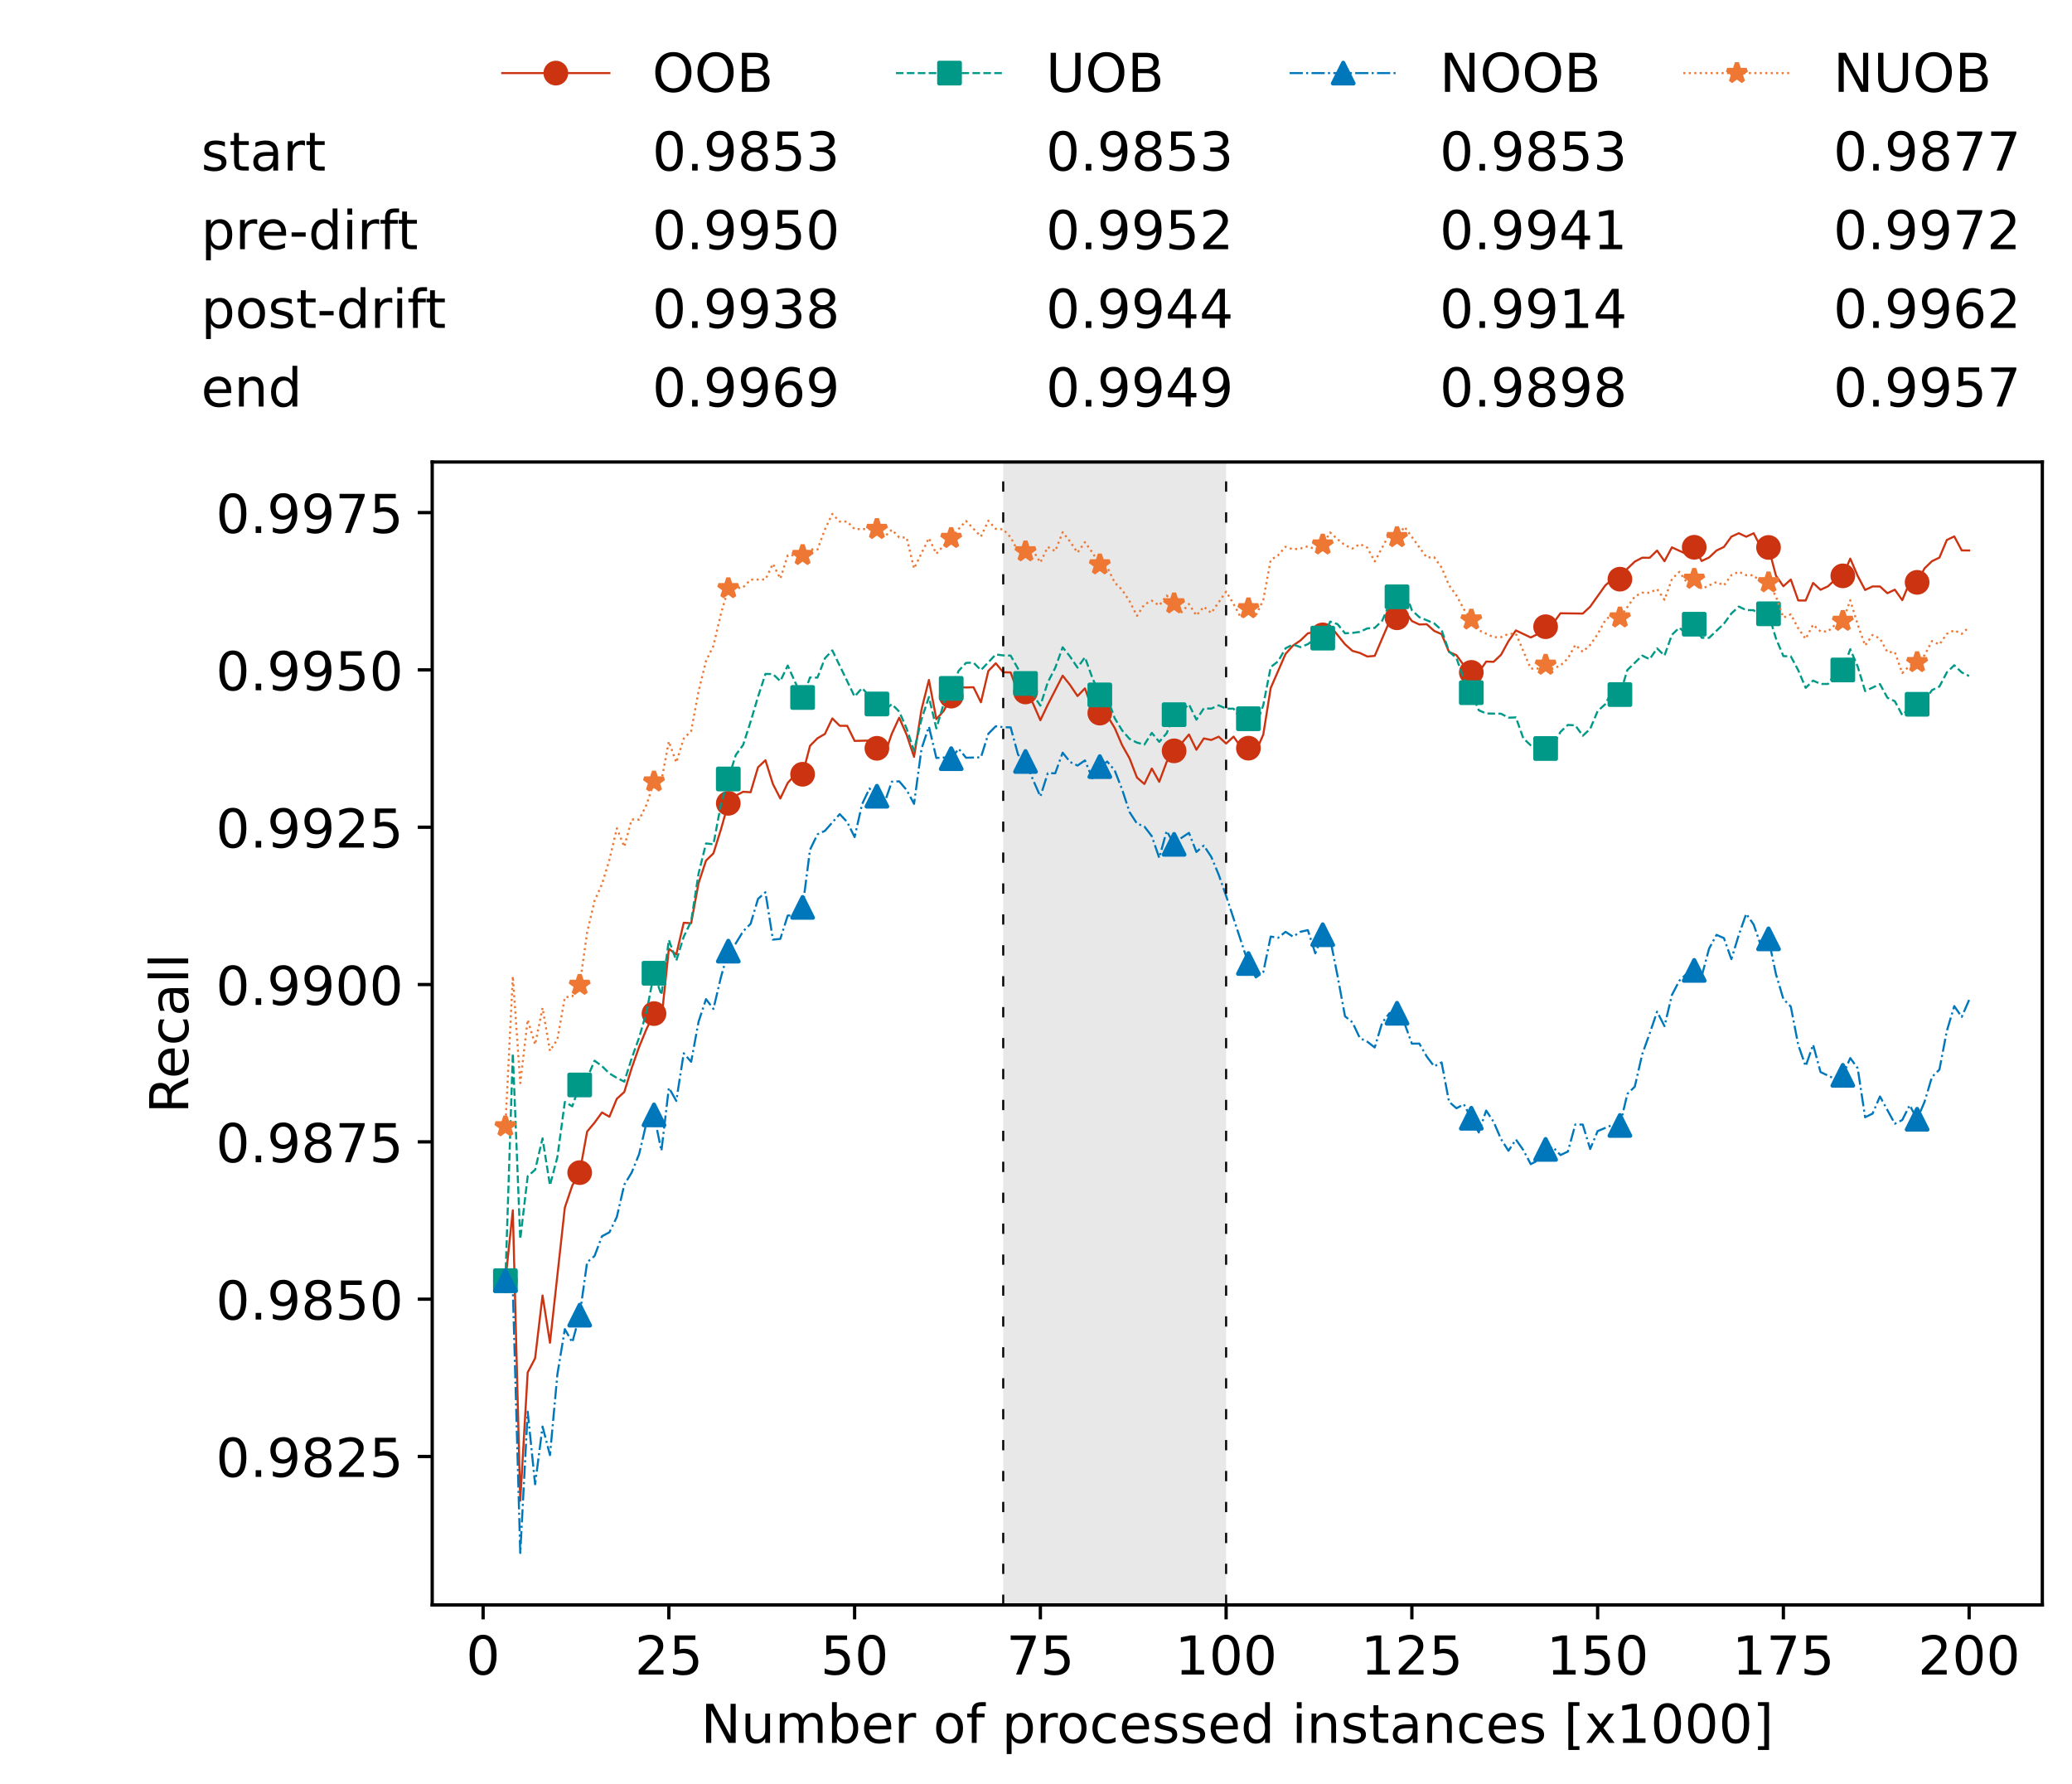 <?xml version="1.0" encoding="utf-8" standalone="no"?>
<!DOCTYPE svg PUBLIC "-//W3C//DTD SVG 1.1//EN"
  "http://www.w3.org/Graphics/SVG/1.1/DTD/svg11.dtd">
<!-- Created with matplotlib (https://matplotlib.org/) -->
<svg height="432.615pt" version="1.1" viewBox="0 0 502.65 432.615" width="502.65pt" xmlns="http://www.w3.org/2000/svg" xmlns:xlink="http://www.w3.org/1999/xlink">
 <defs>
  <style type="text/css">*{stroke-linecap:butt;stroke-linejoin:round;}</style>
 </defs>
 <g id="figure_1">
  <g id="patch_1">
   <path d="M 0 432.615 
L 502.65 432.615 
L 502.65 0 
L 0 0 
z
" style="fill:#ffffff;"/>
  </g>
  <g id="axes_1">
   <g id="patch_2">
    <path d="M 104.85 389.252 
L 495.45 389.252 
L 495.45 112.052 
L 104.85 112.052 
z
" style="fill:#ffffff;"/>
   </g>
   <g id="patch_3">
    <path clip-path="url(#p517647ea38)" d="M 297.446 389.252 
L 297.446 112.052 
L 243.372 112.052 
L 243.372 389.252 
z
" style="fill:#d3d3d3;opacity:0.5;"/>
   </g>
   <g id="matplotlib.axis_1">
    <g id="xtick_1">
     <g id="line2d_1">
      <defs>
       <path d="M 0 0 
L 0 3.5 
" id="m6f59aebcdf" style="stroke:#000000;stroke-width:0.8;"/>
      </defs>
      <g>
       <use style="stroke:#000000;stroke-width:0.8;" x="117.197" xlink:href="#m6f59aebcdf" y="389.252"/>
      </g>
     </g>
     <g id="text_1">
      <!-- 0 -->
      <g transform="translate(113.061 406.13)scale(0.13 -0.13)">
       <defs>
        <path d="M 31.781 66.406 
Q 24.172 66.406 20.328 58.906 
Q 16.5 51.422 16.5 36.375 
Q 16.5 21.391 20.328 13.891 
Q 24.172 6.391 31.781 6.391 
Q 39.453 6.391 43.281 13.891 
Q 47.125 21.391 47.125 36.375 
Q 47.125 51.422 43.281 58.906 
Q 39.453 66.406 31.781 66.406 
z
M 31.781 74.219 
Q 44.047 74.219 50.516 64.516 
Q 56.984 54.828 56.984 36.375 
Q 56.984 17.969 50.516 8.266 
Q 44.047 -1.422 31.781 -1.422 
Q 19.531 -1.422 13.062 8.266 
Q 6.594 17.969 6.594 36.375 
Q 6.594 54.828 13.062 64.516 
Q 19.531 74.219 31.781 74.219 
z
" id="DejaVuSans-48"/>
       </defs>
       <use xlink:href="#DejaVuSans-48"/>
      </g>
     </g>
    </g>
    <g id="xtick_2">
     <g id="line2d_2">
      <g>
       <use style="stroke:#000000;stroke-width:0.8;" x="162.259" xlink:href="#m6f59aebcdf" y="389.252"/>
      </g>
     </g>
     <g id="text_2">
      <!-- 25 -->
      <g transform="translate(153.988 406.13)scale(0.13 -0.13)">
       <defs>
        <path d="M 19.188 8.297 
L 53.609 8.297 
L 53.609 0 
L 7.328 0 
L 7.328 8.297 
Q 12.938 14.109 22.625 23.891 
Q 32.328 33.688 34.812 36.531 
Q 39.547 41.844 41.422 45.531 
Q 43.312 49.219 43.312 52.781 
Q 43.312 58.594 39.234 62.25 
Q 35.156 65.922 28.609 65.922 
Q 23.969 65.922 18.812 64.312 
Q 13.672 62.703 7.812 59.422 
L 7.812 69.391 
Q 13.766 71.781 18.938 73 
Q 24.125 74.219 28.422 74.219 
Q 39.75 74.219 46.484 68.547 
Q 53.219 62.891 53.219 53.422 
Q 53.219 48.922 51.531 44.891 
Q 49.859 40.875 45.406 35.406 
Q 44.188 33.984 37.641 27.219 
Q 31.109 20.453 19.188 8.297 
z
" id="DejaVuSans-50"/>
        <path d="M 10.797 72.906 
L 49.516 72.906 
L 49.516 64.594 
L 19.828 64.594 
L 19.828 46.734 
Q 21.969 47.469 24.109 47.828 
Q 26.266 48.188 28.422 48.188 
Q 40.625 48.188 47.75 41.5 
Q 54.891 34.812 54.891 23.391 
Q 54.891 11.625 47.562 5.094 
Q 40.234 -1.422 26.906 -1.422 
Q 22.312 -1.422 17.547 -0.641 
Q 12.797 0.141 7.719 1.703 
L 7.719 11.625 
Q 12.109 9.234 16.797 8.062 
Q 21.484 6.891 26.703 6.891 
Q 35.156 6.891 40.078 11.328 
Q 45.016 15.766 45.016 23.391 
Q 45.016 31 40.078 35.438 
Q 35.156 39.891 26.703 39.891 
Q 22.75 39.891 18.812 39.016 
Q 14.891 38.141 10.797 36.281 
z
" id="DejaVuSans-53"/>
       </defs>
       <use xlink:href="#DejaVuSans-50"/>
       <use x="63.623" xlink:href="#DejaVuSans-53"/>
      </g>
     </g>
    </g>
    <g id="xtick_3">
     <g id="line2d_3">
      <g>
       <use style="stroke:#000000;stroke-width:0.8;" x="207.322" xlink:href="#m6f59aebcdf" y="389.252"/>
      </g>
     </g>
     <g id="text_3">
      <!-- 50 -->
      <g transform="translate(199.05 406.13)scale(0.13 -0.13)">
       <use xlink:href="#DejaVuSans-53"/>
       <use x="63.623" xlink:href="#DejaVuSans-48"/>
      </g>
     </g>
    </g>
    <g id="xtick_4">
     <g id="line2d_4">
      <g>
       <use style="stroke:#000000;stroke-width:0.8;" x="252.384" xlink:href="#m6f59aebcdf" y="389.252"/>
      </g>
     </g>
     <g id="text_4">
      <!-- 75 -->
      <g transform="translate(244.113 406.13)scale(0.13 -0.13)">
       <defs>
        <path d="M 8.203 72.906 
L 55.078 72.906 
L 55.078 68.703 
L 28.609 0 
L 18.312 0 
L 43.219 64.594 
L 8.203 64.594 
z
" id="DejaVuSans-55"/>
       </defs>
       <use xlink:href="#DejaVuSans-55"/>
       <use x="63.623" xlink:href="#DejaVuSans-53"/>
      </g>
     </g>
    </g>
    <g id="xtick_5">
     <g id="line2d_5">
      <g>
       <use style="stroke:#000000;stroke-width:0.8;" x="297.446" xlink:href="#m6f59aebcdf" y="389.252"/>
      </g>
     </g>
     <g id="text_5">
      <!-- 100 -->
      <g transform="translate(285.039 406.13)scale(0.13 -0.13)">
       <defs>
        <path d="M 12.406 8.297 
L 28.516 8.297 
L 28.516 63.922 
L 10.984 60.406 
L 10.984 69.391 
L 28.422 72.906 
L 38.281 72.906 
L 38.281 8.297 
L 54.391 8.297 
L 54.391 0 
L 12.406 0 
z
" id="DejaVuSans-49"/>
       </defs>
       <use xlink:href="#DejaVuSans-49"/>
       <use x="63.623" xlink:href="#DejaVuSans-48"/>
       <use x="127.246" xlink:href="#DejaVuSans-48"/>
      </g>
     </g>
    </g>
    <g id="xtick_6">
     <g id="line2d_6">
      <g>
       <use style="stroke:#000000;stroke-width:0.8;" x="342.509" xlink:href="#m6f59aebcdf" y="389.252"/>
      </g>
     </g>
     <g id="text_6">
      <!-- 125 -->
      <g transform="translate(330.102 406.13)scale(0.13 -0.13)">
       <use xlink:href="#DejaVuSans-49"/>
       <use x="63.623" xlink:href="#DejaVuSans-50"/>
       <use x="127.246" xlink:href="#DejaVuSans-53"/>
      </g>
     </g>
    </g>
    <g id="xtick_7">
     <g id="line2d_7">
      <g>
       <use style="stroke:#000000;stroke-width:0.8;" x="387.571" xlink:href="#m6f59aebcdf" y="389.252"/>
      </g>
     </g>
     <g id="text_7">
      <!-- 150 -->
      <g transform="translate(375.164 406.13)scale(0.13 -0.13)">
       <use xlink:href="#DejaVuSans-49"/>
       <use x="63.623" xlink:href="#DejaVuSans-53"/>
       <use x="127.246" xlink:href="#DejaVuSans-48"/>
      </g>
     </g>
    </g>
    <g id="xtick_8">
     <g id="line2d_8">
      <g>
       <use style="stroke:#000000;stroke-width:0.8;" x="432.633" xlink:href="#m6f59aebcdf" y="389.252"/>
      </g>
     </g>
     <g id="text_8">
      <!-- 175 -->
      <g transform="translate(420.226 406.13)scale(0.13 -0.13)">
       <use xlink:href="#DejaVuSans-49"/>
       <use x="63.623" xlink:href="#DejaVuSans-55"/>
       <use x="127.246" xlink:href="#DejaVuSans-53"/>
      </g>
     </g>
    </g>
    <g id="xtick_9">
     <g id="line2d_9">
      <g>
       <use style="stroke:#000000;stroke-width:0.8;" x="477.695" xlink:href="#m6f59aebcdf" y="389.252"/>
      </g>
     </g>
     <g id="text_9">
      <!-- 200 -->
      <g transform="translate(465.289 406.13)scale(0.13 -0.13)">
       <use xlink:href="#DejaVuSans-50"/>
       <use x="63.623" xlink:href="#DejaVuSans-48"/>
       <use x="127.246" xlink:href="#DejaVuSans-48"/>
      </g>
     </g>
    </g>
    <g id="text_10">
     <!-- Number of processed instances [x1000] -->
     <g transform="translate(170.025 422.711)scale(0.13 -0.13)">
      <defs>
       <path d="M 9.812 72.906 
L 23.094 72.906 
L 55.422 11.922 
L 55.422 72.906 
L 64.984 72.906 
L 64.984 0 
L 51.703 0 
L 19.391 60.984 
L 19.391 0 
L 9.812 0 
z
" id="DejaVuSans-78"/>
       <path d="M 8.5 21.578 
L 8.5 54.688 
L 17.484 54.688 
L 17.484 21.922 
Q 17.484 14.156 20.5 10.266 
Q 23.531 6.391 29.594 6.391 
Q 36.859 6.391 41.078 11.031 
Q 45.312 15.672 45.312 23.688 
L 45.312 54.688 
L 54.297 54.688 
L 54.297 0 
L 45.312 0 
L 45.312 8.406 
Q 42.047 3.422 37.719 1 
Q 33.406 -1.422 27.688 -1.422 
Q 18.266 -1.422 13.375 4.438 
Q 8.5 10.297 8.5 21.578 
z
M 31.109 56 
z
" id="DejaVuSans-117"/>
       <path d="M 52 44.188 
Q 55.375 50.25 60.062 53.125 
Q 64.75 56 71.094 56 
Q 79.641 56 84.281 50.016 
Q 88.922 44.047 88.922 33.016 
L 88.922 0 
L 79.891 0 
L 79.891 32.719 
Q 79.891 40.578 77.094 44.375 
Q 74.312 48.188 68.609 48.188 
Q 61.625 48.188 57.562 43.547 
Q 53.516 38.922 53.516 30.906 
L 53.516 0 
L 44.484 0 
L 44.484 32.719 
Q 44.484 40.625 41.703 44.406 
Q 38.922 48.188 33.109 48.188 
Q 26.219 48.188 22.156 43.531 
Q 18.109 38.875 18.109 30.906 
L 18.109 0 
L 9.078 0 
L 9.078 54.688 
L 18.109 54.688 
L 18.109 46.188 
Q 21.188 51.219 25.484 53.609 
Q 29.781 56 35.688 56 
Q 41.656 56 45.828 52.969 
Q 50 49.953 52 44.188 
z
" id="DejaVuSans-109"/>
       <path d="M 48.688 27.297 
Q 48.688 37.203 44.609 42.844 
Q 40.531 48.484 33.406 48.484 
Q 26.266 48.484 22.188 42.844 
Q 18.109 37.203 18.109 27.297 
Q 18.109 17.391 22.188 11.75 
Q 26.266 6.109 33.406 6.109 
Q 40.531 6.109 44.609 11.75 
Q 48.688 17.391 48.688 27.297 
z
M 18.109 46.391 
Q 20.953 51.266 25.266 53.625 
Q 29.594 56 35.594 56 
Q 45.562 56 51.781 48.094 
Q 58.016 40.188 58.016 27.297 
Q 58.016 14.406 51.781 6.484 
Q 45.562 -1.422 35.594 -1.422 
Q 29.594 -1.422 25.266 0.953 
Q 20.953 3.328 18.109 8.203 
L 18.109 0 
L 9.078 0 
L 9.078 75.984 
L 18.109 75.984 
z
" id="DejaVuSans-98"/>
       <path d="M 56.203 29.594 
L 56.203 25.203 
L 14.891 25.203 
Q 15.484 15.922 20.484 11.062 
Q 25.484 6.203 34.422 6.203 
Q 39.594 6.203 44.453 7.469 
Q 49.312 8.734 54.109 11.281 
L 54.109 2.781 
Q 49.266 0.734 44.188 -0.344 
Q 39.109 -1.422 33.891 -1.422 
Q 20.797 -1.422 13.156 6.188 
Q 5.516 13.812 5.516 26.812 
Q 5.516 40.234 12.766 48.109 
Q 20.016 56 32.328 56 
Q 43.359 56 49.781 48.891 
Q 56.203 41.797 56.203 29.594 
z
M 47.219 32.234 
Q 47.125 39.594 43.094 43.984 
Q 39.062 48.391 32.422 48.391 
Q 24.906 48.391 20.391 44.141 
Q 15.875 39.891 15.188 32.172 
z
" id="DejaVuSans-101"/>
       <path d="M 41.109 46.297 
Q 39.594 47.172 37.812 47.578 
Q 36.031 48 33.891 48 
Q 26.266 48 22.188 43.047 
Q 18.109 38.094 18.109 28.812 
L 18.109 0 
L 9.078 0 
L 9.078 54.688 
L 18.109 54.688 
L 18.109 46.188 
Q 20.953 51.172 25.484 53.578 
Q 30.031 56 36.531 56 
Q 37.453 56 38.578 55.875 
Q 39.703 55.766 41.062 55.516 
z
" id="DejaVuSans-114"/>
       <path id="DejaVuSans-32"/>
       <path d="M 30.609 48.391 
Q 23.391 48.391 19.188 42.75 
Q 14.984 37.109 14.984 27.297 
Q 14.984 17.484 19.156 11.844 
Q 23.344 6.203 30.609 6.203 
Q 37.797 6.203 41.984 11.859 
Q 46.188 17.531 46.188 27.297 
Q 46.188 37.016 41.984 42.703 
Q 37.797 48.391 30.609 48.391 
z
M 30.609 56 
Q 42.328 56 49.016 48.375 
Q 55.719 40.766 55.719 27.297 
Q 55.719 13.875 49.016 6.219 
Q 42.328 -1.422 30.609 -1.422 
Q 18.844 -1.422 12.172 6.219 
Q 5.516 13.875 5.516 27.297 
Q 5.516 40.766 12.172 48.375 
Q 18.844 56 30.609 56 
z
" id="DejaVuSans-111"/>
       <path d="M 37.109 75.984 
L 37.109 68.5 
L 28.516 68.5 
Q 23.688 68.5 21.797 66.547 
Q 19.922 64.594 19.922 59.516 
L 19.922 54.688 
L 34.719 54.688 
L 34.719 47.703 
L 19.922 47.703 
L 19.922 0 
L 10.891 0 
L 10.891 47.703 
L 2.297 47.703 
L 2.297 54.688 
L 10.891 54.688 
L 10.891 58.5 
Q 10.891 67.625 15.141 71.797 
Q 19.391 75.984 28.609 75.984 
z
" id="DejaVuSans-102"/>
       <path d="M 18.109 8.203 
L 18.109 -20.797 
L 9.078 -20.797 
L 9.078 54.688 
L 18.109 54.688 
L 18.109 46.391 
Q 20.953 51.266 25.266 53.625 
Q 29.594 56 35.594 56 
Q 45.562 56 51.781 48.094 
Q 58.016 40.188 58.016 27.297 
Q 58.016 14.406 51.781 6.484 
Q 45.562 -1.422 35.594 -1.422 
Q 29.594 -1.422 25.266 0.953 
Q 20.953 3.328 18.109 8.203 
z
M 48.688 27.297 
Q 48.688 37.203 44.609 42.844 
Q 40.531 48.484 33.406 48.484 
Q 26.266 48.484 22.188 42.844 
Q 18.109 37.203 18.109 27.297 
Q 18.109 17.391 22.188 11.75 
Q 26.266 6.109 33.406 6.109 
Q 40.531 6.109 44.609 11.75 
Q 48.688 17.391 48.688 27.297 
z
" id="DejaVuSans-112"/>
       <path d="M 48.781 52.594 
L 48.781 44.188 
Q 44.969 46.297 41.141 47.344 
Q 37.312 48.391 33.406 48.391 
Q 24.656 48.391 19.812 42.844 
Q 14.984 37.312 14.984 27.297 
Q 14.984 17.281 19.812 11.734 
Q 24.656 6.203 33.406 6.203 
Q 37.312 6.203 41.141 7.25 
Q 44.969 8.297 48.781 10.406 
L 48.781 2.094 
Q 45.016 0.344 40.984 -0.531 
Q 36.969 -1.422 32.422 -1.422 
Q 20.062 -1.422 12.781 6.344 
Q 5.516 14.109 5.516 27.297 
Q 5.516 40.672 12.859 48.328 
Q 20.219 56 33.016 56 
Q 37.156 56 41.109 55.141 
Q 45.062 54.297 48.781 52.594 
z
" id="DejaVuSans-99"/>
       <path d="M 44.281 53.078 
L 44.281 44.578 
Q 40.484 46.531 36.375 47.5 
Q 32.281 48.484 27.875 48.484 
Q 21.188 48.484 17.844 46.438 
Q 14.5 44.391 14.5 40.281 
Q 14.5 37.156 16.891 35.375 
Q 19.281 33.594 26.516 31.984 
L 29.594 31.297 
Q 39.156 29.25 43.188 25.516 
Q 47.219 21.781 47.219 15.094 
Q 47.219 7.469 41.188 3.016 
Q 35.156 -1.422 24.609 -1.422 
Q 20.219 -1.422 15.453 -0.562 
Q 10.688 0.297 5.422 2 
L 5.422 11.281 
Q 10.406 8.688 15.234 7.391 
Q 20.062 6.109 24.812 6.109 
Q 31.156 6.109 34.562 8.281 
Q 37.984 10.453 37.984 14.406 
Q 37.984 18.062 35.516 20.016 
Q 33.062 21.969 24.703 23.781 
L 21.578 24.516 
Q 13.234 26.266 9.516 29.906 
Q 5.812 33.547 5.812 39.891 
Q 5.812 47.609 11.281 51.797 
Q 16.75 56 26.812 56 
Q 31.781 56 36.172 55.266 
Q 40.578 54.547 44.281 53.078 
z
" id="DejaVuSans-115"/>
       <path d="M 45.406 46.391 
L 45.406 75.984 
L 54.391 75.984 
L 54.391 0 
L 45.406 0 
L 45.406 8.203 
Q 42.578 3.328 38.25 0.953 
Q 33.938 -1.422 27.875 -1.422 
Q 17.969 -1.422 11.734 6.484 
Q 5.516 14.406 5.516 27.297 
Q 5.516 40.188 11.734 48.094 
Q 17.969 56 27.875 56 
Q 33.938 56 38.25 53.625 
Q 42.578 51.266 45.406 46.391 
z
M 14.797 27.297 
Q 14.797 17.391 18.875 11.75 
Q 22.953 6.109 30.078 6.109 
Q 37.203 6.109 41.297 11.75 
Q 45.406 17.391 45.406 27.297 
Q 45.406 37.203 41.297 42.844 
Q 37.203 48.484 30.078 48.484 
Q 22.953 48.484 18.875 42.844 
Q 14.797 37.203 14.797 27.297 
z
" id="DejaVuSans-100"/>
       <path d="M 9.422 54.688 
L 18.406 54.688 
L 18.406 0 
L 9.422 0 
z
M 9.422 75.984 
L 18.406 75.984 
L 18.406 64.594 
L 9.422 64.594 
z
" id="DejaVuSans-105"/>
       <path d="M 54.891 33.016 
L 54.891 0 
L 45.906 0 
L 45.906 32.719 
Q 45.906 40.484 42.875 44.328 
Q 39.844 48.188 33.797 48.188 
Q 26.516 48.188 22.312 43.547 
Q 18.109 38.922 18.109 30.906 
L 18.109 0 
L 9.078 0 
L 9.078 54.688 
L 18.109 54.688 
L 18.109 46.188 
Q 21.344 51.125 25.703 53.562 
Q 30.078 56 35.797 56 
Q 45.219 56 50.047 50.172 
Q 54.891 44.344 54.891 33.016 
z
" id="DejaVuSans-110"/>
       <path d="M 18.312 70.219 
L 18.312 54.688 
L 36.812 54.688 
L 36.812 47.703 
L 18.312 47.703 
L 18.312 18.016 
Q 18.312 11.328 20.141 9.422 
Q 21.969 7.516 27.594 7.516 
L 36.812 7.516 
L 36.812 0 
L 27.594 0 
Q 17.188 0 13.234 3.875 
Q 9.281 7.766 9.281 18.016 
L 9.281 47.703 
L 2.688 47.703 
L 2.688 54.688 
L 9.281 54.688 
L 9.281 70.219 
z
" id="DejaVuSans-116"/>
       <path d="M 34.281 27.484 
Q 23.391 27.484 19.188 25 
Q 14.984 22.516 14.984 16.5 
Q 14.984 11.719 18.141 8.906 
Q 21.297 6.109 26.703 6.109 
Q 34.188 6.109 38.703 11.406 
Q 43.219 16.703 43.219 25.484 
L 43.219 27.484 
z
M 52.203 31.203 
L 52.203 0 
L 43.219 0 
L 43.219 8.297 
Q 40.141 3.328 35.547 0.953 
Q 30.953 -1.422 24.312 -1.422 
Q 15.922 -1.422 10.953 3.297 
Q 6 8.016 6 15.922 
Q 6 25.141 12.172 29.828 
Q 18.359 34.516 30.609 34.516 
L 43.219 34.516 
L 43.219 35.406 
Q 43.219 41.609 39.141 45 
Q 35.062 48.391 27.688 48.391 
Q 23 48.391 18.547 47.266 
Q 14.109 46.141 10.016 43.891 
L 10.016 52.203 
Q 14.938 54.109 19.578 55.047 
Q 24.219 56 28.609 56 
Q 40.484 56 46.344 49.844 
Q 52.203 43.703 52.203 31.203 
z
" id="DejaVuSans-97"/>
       <path d="M 8.594 75.984 
L 29.297 75.984 
L 29.297 69 
L 17.578 69 
L 17.578 -6.203 
L 29.297 -6.203 
L 29.297 -13.188 
L 8.594 -13.188 
z
" id="DejaVuSans-91"/>
       <path d="M 54.891 54.688 
L 35.109 28.078 
L 55.906 0 
L 45.312 0 
L 29.391 21.484 
L 13.484 0 
L 2.875 0 
L 24.125 28.609 
L 4.688 54.688 
L 15.281 54.688 
L 29.781 35.203 
L 44.281 54.688 
z
" id="DejaVuSans-120"/>
       <path d="M 30.422 75.984 
L 30.422 -13.188 
L 9.719 -13.188 
L 9.719 -6.203 
L 21.391 -6.203 
L 21.391 69 
L 9.719 69 
L 9.719 75.984 
z
" id="DejaVuSans-93"/>
      </defs>
      <use xlink:href="#DejaVuSans-78"/>
      <use x="74.805" xlink:href="#DejaVuSans-117"/>
      <use x="138.184" xlink:href="#DejaVuSans-109"/>
      <use x="235.596" xlink:href="#DejaVuSans-98"/>
      <use x="299.072" xlink:href="#DejaVuSans-101"/>
      <use x="360.596" xlink:href="#DejaVuSans-114"/>
      <use x="401.709" xlink:href="#DejaVuSans-32"/>
      <use x="433.496" xlink:href="#DejaVuSans-111"/>
      <use x="494.678" xlink:href="#DejaVuSans-102"/>
      <use x="529.883" xlink:href="#DejaVuSans-32"/>
      <use x="561.67" xlink:href="#DejaVuSans-112"/>
      <use x="625.146" xlink:href="#DejaVuSans-114"/>
      <use x="664.01" xlink:href="#DejaVuSans-111"/>
      <use x="725.191" xlink:href="#DejaVuSans-99"/>
      <use x="780.172" xlink:href="#DejaVuSans-101"/>
      <use x="841.695" xlink:href="#DejaVuSans-115"/>
      <use x="893.795" xlink:href="#DejaVuSans-115"/>
      <use x="945.895" xlink:href="#DejaVuSans-101"/>
      <use x="1007.418" xlink:href="#DejaVuSans-100"/>
      <use x="1070.895" xlink:href="#DejaVuSans-32"/>
      <use x="1102.682" xlink:href="#DejaVuSans-105"/>
      <use x="1130.465" xlink:href="#DejaVuSans-110"/>
      <use x="1193.844" xlink:href="#DejaVuSans-115"/>
      <use x="1245.943" xlink:href="#DejaVuSans-116"/>
      <use x="1285.152" xlink:href="#DejaVuSans-97"/>
      <use x="1346.432" xlink:href="#DejaVuSans-110"/>
      <use x="1409.811" xlink:href="#DejaVuSans-99"/>
      <use x="1464.791" xlink:href="#DejaVuSans-101"/>
      <use x="1526.314" xlink:href="#DejaVuSans-115"/>
      <use x="1578.414" xlink:href="#DejaVuSans-32"/>
      <use x="1610.201" xlink:href="#DejaVuSans-91"/>
      <use x="1649.215" xlink:href="#DejaVuSans-120"/>
      <use x="1708.395" xlink:href="#DejaVuSans-49"/>
      <use x="1772.018" xlink:href="#DejaVuSans-48"/>
      <use x="1835.641" xlink:href="#DejaVuSans-48"/>
      <use x="1899.264" xlink:href="#DejaVuSans-48"/>
      <use x="1962.887" xlink:href="#DejaVuSans-93"/>
     </g>
    </g>
   </g>
   <g id="matplotlib.axis_2">
    <g id="ytick_1">
     <g id="line2d_10">
      <defs>
       <path d="M 0 0 
L -3.5 0 
" id="med2053f5c0" style="stroke:#000000;stroke-width:0.8;"/>
      </defs>
      <g>
       <use style="stroke:#000000;stroke-width:0.8;" x="104.85" xlink:href="#med2053f5c0" y="353.25"/>
      </g>
     </g>
     <g id="text_11">
      <!-- 0.9825 -->
      <g transform="translate(52.362 358.189)scale(0.13 -0.13)">
       <defs>
        <path d="M 10.688 12.406 
L 21 12.406 
L 21 0 
L 10.688 0 
z
" id="DejaVuSans-46"/>
        <path d="M 10.984 1.516 
L 10.984 10.5 
Q 14.703 8.734 18.5 7.812 
Q 22.312 6.891 25.984 6.891 
Q 35.75 6.891 40.891 13.453 
Q 46.047 20.016 46.781 33.406 
Q 43.953 29.203 39.594 26.953 
Q 35.25 24.703 29.984 24.703 
Q 19.047 24.703 12.672 31.312 
Q 6.297 37.938 6.297 49.422 
Q 6.297 60.641 12.938 67.422 
Q 19.578 74.219 30.609 74.219 
Q 43.266 74.219 49.922 64.516 
Q 56.594 54.828 56.594 36.375 
Q 56.594 19.141 48.406 8.859 
Q 40.234 -1.422 26.422 -1.422 
Q 22.703 -1.422 18.891 -0.688 
Q 15.094 0.047 10.984 1.516 
z
M 30.609 32.422 
Q 37.25 32.422 41.125 36.953 
Q 45.016 41.5 45.016 49.422 
Q 45.016 57.281 41.125 61.844 
Q 37.25 66.406 30.609 66.406 
Q 23.969 66.406 20.094 61.844 
Q 16.219 57.281 16.219 49.422 
Q 16.219 41.5 20.094 36.953 
Q 23.969 32.422 30.609 32.422 
z
" id="DejaVuSans-57"/>
        <path d="M 31.781 34.625 
Q 24.75 34.625 20.719 30.859 
Q 16.703 27.094 16.703 20.516 
Q 16.703 13.922 20.719 10.156 
Q 24.75 6.391 31.781 6.391 
Q 38.812 6.391 42.859 10.172 
Q 46.922 13.969 46.922 20.516 
Q 46.922 27.094 42.891 30.859 
Q 38.875 34.625 31.781 34.625 
z
M 21.922 38.812 
Q 15.578 40.375 12.031 44.719 
Q 8.5 49.078 8.5 55.328 
Q 8.5 64.062 14.719 69.141 
Q 20.953 74.219 31.781 74.219 
Q 42.672 74.219 48.875 69.141 
Q 55.078 64.062 55.078 55.328 
Q 55.078 49.078 51.531 44.719 
Q 48 40.375 41.703 38.812 
Q 48.828 37.156 52.797 32.312 
Q 56.781 27.484 56.781 20.516 
Q 56.781 9.906 50.312 4.234 
Q 43.844 -1.422 31.781 -1.422 
Q 19.734 -1.422 13.25 4.234 
Q 6.781 9.906 6.781 20.516 
Q 6.781 27.484 10.781 32.312 
Q 14.797 37.156 21.922 38.812 
z
M 18.312 54.391 
Q 18.312 48.734 21.844 45.562 
Q 25.391 42.391 31.781 42.391 
Q 38.141 42.391 41.719 45.562 
Q 45.312 48.734 45.312 54.391 
Q 45.312 60.062 41.719 63.234 
Q 38.141 66.406 31.781 66.406 
Q 25.391 66.406 21.844 63.234 
Q 18.312 60.062 18.312 54.391 
z
" id="DejaVuSans-56"/>
       </defs>
       <use xlink:href="#DejaVuSans-48"/>
       <use x="63.623" xlink:href="#DejaVuSans-46"/>
       <use x="95.41" xlink:href="#DejaVuSans-57"/>
       <use x="159.033" xlink:href="#DejaVuSans-56"/>
       <use x="222.656" xlink:href="#DejaVuSans-50"/>
       <use x="286.279" xlink:href="#DejaVuSans-53"/>
      </g>
     </g>
    </g>
    <g id="ytick_2">
     <g id="line2d_11">
      <g>
       <use style="stroke:#000000;stroke-width:0.8;" x="104.85" xlink:href="#med2053f5c0" y="315.095"/>
      </g>
     </g>
     <g id="text_12">
      <!-- 0.9850 -->
      <g transform="translate(52.362 320.034)scale(0.13 -0.13)">
       <use xlink:href="#DejaVuSans-48"/>
       <use x="63.623" xlink:href="#DejaVuSans-46"/>
       <use x="95.41" xlink:href="#DejaVuSans-57"/>
       <use x="159.033" xlink:href="#DejaVuSans-56"/>
       <use x="222.656" xlink:href="#DejaVuSans-53"/>
       <use x="286.279" xlink:href="#DejaVuSans-48"/>
      </g>
     </g>
    </g>
    <g id="ytick_3">
     <g id="line2d_12">
      <g>
       <use style="stroke:#000000;stroke-width:0.8;" x="104.85" xlink:href="#med2053f5c0" y="276.94"/>
      </g>
     </g>
     <g id="text_13">
      <!-- 0.9875 -->
      <g transform="translate(52.362 281.879)scale(0.13 -0.13)">
       <use xlink:href="#DejaVuSans-48"/>
       <use x="63.623" xlink:href="#DejaVuSans-46"/>
       <use x="95.41" xlink:href="#DejaVuSans-57"/>
       <use x="159.033" xlink:href="#DejaVuSans-56"/>
       <use x="222.656" xlink:href="#DejaVuSans-55"/>
       <use x="286.279" xlink:href="#DejaVuSans-53"/>
      </g>
     </g>
    </g>
    <g id="ytick_4">
     <g id="line2d_13">
      <g>
       <use style="stroke:#000000;stroke-width:0.8;" x="104.85" xlink:href="#med2053f5c0" y="238.785"/>
      </g>
     </g>
     <g id="text_14">
      <!-- 0.9900 -->
      <g transform="translate(52.362 243.724)scale(0.13 -0.13)">
       <use xlink:href="#DejaVuSans-48"/>
       <use x="63.623" xlink:href="#DejaVuSans-46"/>
       <use x="95.41" xlink:href="#DejaVuSans-57"/>
       <use x="159.033" xlink:href="#DejaVuSans-57"/>
       <use x="222.656" xlink:href="#DejaVuSans-48"/>
       <use x="286.279" xlink:href="#DejaVuSans-48"/>
      </g>
     </g>
    </g>
    <g id="ytick_5">
     <g id="line2d_14">
      <g>
       <use style="stroke:#000000;stroke-width:0.8;" x="104.85" xlink:href="#med2053f5c0" y="200.629"/>
      </g>
     </g>
     <g id="text_15">
      <!-- 0.9925 -->
      <g transform="translate(52.362 205.568)scale(0.13 -0.13)">
       <use xlink:href="#DejaVuSans-48"/>
       <use x="63.623" xlink:href="#DejaVuSans-46"/>
       <use x="95.41" xlink:href="#DejaVuSans-57"/>
       <use x="159.033" xlink:href="#DejaVuSans-57"/>
       <use x="222.656" xlink:href="#DejaVuSans-50"/>
       <use x="286.279" xlink:href="#DejaVuSans-53"/>
      </g>
     </g>
    </g>
    <g id="ytick_6">
     <g id="line2d_15">
      <g>
       <use style="stroke:#000000;stroke-width:0.8;" x="104.85" xlink:href="#med2053f5c0" y="162.474"/>
      </g>
     </g>
     <g id="text_16">
      <!-- 0.9950 -->
      <g transform="translate(52.362 167.413)scale(0.13 -0.13)">
       <use xlink:href="#DejaVuSans-48"/>
       <use x="63.623" xlink:href="#DejaVuSans-46"/>
       <use x="95.41" xlink:href="#DejaVuSans-57"/>
       <use x="159.033" xlink:href="#DejaVuSans-57"/>
       <use x="222.656" xlink:href="#DejaVuSans-53"/>
       <use x="286.279" xlink:href="#DejaVuSans-48"/>
      </g>
     </g>
    </g>
    <g id="ytick_7">
     <g id="line2d_16">
      <g>
       <use style="stroke:#000000;stroke-width:0.8;" x="104.85" xlink:href="#med2053f5c0" y="124.319"/>
      </g>
     </g>
     <g id="text_17">
      <!-- 0.9975 -->
      <g transform="translate(52.362 129.258)scale(0.13 -0.13)">
       <use xlink:href="#DejaVuSans-48"/>
       <use x="63.623" xlink:href="#DejaVuSans-46"/>
       <use x="95.41" xlink:href="#DejaVuSans-57"/>
       <use x="159.033" xlink:href="#DejaVuSans-57"/>
       <use x="222.656" xlink:href="#DejaVuSans-55"/>
       <use x="286.279" xlink:href="#DejaVuSans-53"/>
      </g>
     </g>
    </g>
    <g id="text_18">
     <!-- Recall -->
     <g transform="translate(45.659 270.044)rotate(-90)scale(0.13 -0.13)">
      <defs>
       <path d="M 44.391 34.188 
Q 47.562 33.109 50.562 29.594 
Q 53.562 26.078 56.594 19.922 
L 66.609 0 
L 56 0 
L 46.688 18.703 
Q 43.062 26.031 39.672 28.422 
Q 36.281 30.812 30.422 30.812 
L 19.672 30.812 
L 19.672 0 
L 9.812 0 
L 9.812 72.906 
L 32.078 72.906 
Q 44.578 72.906 50.734 67.672 
Q 56.891 62.453 56.891 51.906 
Q 56.891 45.016 53.688 40.469 
Q 50.484 35.938 44.391 34.188 
z
M 19.672 64.797 
L 19.672 38.922 
L 32.078 38.922 
Q 39.203 38.922 42.844 42.219 
Q 46.484 45.516 46.484 51.906 
Q 46.484 58.297 42.844 61.547 
Q 39.203 64.797 32.078 64.797 
z
" id="DejaVuSans-82"/>
       <path d="M 9.422 75.984 
L 18.406 75.984 
L 18.406 0 
L 9.422 0 
z
" id="DejaVuSans-108"/>
      </defs>
      <use xlink:href="#DejaVuSans-82"/>
      <use x="64.982" xlink:href="#DejaVuSans-101"/>
      <use x="126.506" xlink:href="#DejaVuSans-99"/>
      <use x="181.486" xlink:href="#DejaVuSans-97"/>
      <use x="242.766" xlink:href="#DejaVuSans-108"/>
      <use x="270.549" xlink:href="#DejaVuSans-108"/>
     </g>
    </g>
   </g>
   <g id="line2d_17"/>
   <g id="line2d_18"/>
   <g id="line2d_19"/>
   <g id="line2d_20"/>
   <g id="line2d_21"/>
   <g id="line2d_22">
    <path clip-path="url(#p517647ea38)" d="M 122.605 310.606 
L 124.407 293.535 
L 126.21 363.965 
L 128.012 332.862 
L 129.815 329.423 
L 131.617 314.19 
L 133.419 325.661 
L 137.024 292.883 
L 138.827 287.549 
L 140.629 284.405 
L 142.432 274.441 
L 144.234 272.284 
L 146.037 269.81 
L 147.839 270.849 
L 149.642 266.479 
L 151.444 264.85 
L 153.247 259.029 
L 155.049 253.907 
L 156.852 249.536 
L 158.654 245.832 
L 160.457 247.297 
L 162.259 230.114 
L 164.062 231.508 
L 165.864 223.801 
L 167.667 223.916 
L 169.469 214.194 
L 171.272 208.718 
L 173.074 206.962 
L 174.877 201.215 
L 176.679 194.836 
L 178.482 192.977 
L 180.284 192.031 
L 182.087 192.145 
L 183.889 186.096 
L 185.692 184.386 
L 187.494 190.142 
L 189.297 193.663 
L 191.099 189.885 
L 192.902 187.893 
L 194.704 187.784 
L 196.507 180.885 
L 198.309 179.062 
L 200.112 178.01 
L 201.914 174.242 
L 203.717 176.025 
L 205.519 176.039 
L 207.322 179.69 
L 210.927 179.618 
L 214.532 183.242 
L 216.334 177.976 
L 218.137 174.065 
L 219.939 178.185 
L 221.742 183.556 
L 223.544 172.124 
L 225.347 164.908 
L 227.149 174.423 
L 228.952 172.399 
L 230.754 168.835 
L 232.557 166.615 
L 234.359 166.74 
L 236.162 166.677 
L 237.964 170.328 
L 239.767 162.716 
L 241.569 160.871 
L 243.372 163.045 
L 245.174 163.093 
L 246.976 168.015 
L 248.779 167.823 
L 250.581 170.576 
L 252.384 174.681 
L 254.186 170.903 
L 257.791 163.874 
L 259.594 166.141 
L 261.396 168.818 
L 263.199 166.947 
L 265.001 171.959 
L 266.804 172.952 
L 268.606 173.585 
L 270.409 176.529 
L 272.211 180.712 
L 274.014 183.915 
L 275.816 188.577 
L 277.619 190.148 
L 279.421 186.399 
L 281.224 189.608 
L 283.026 184.78 
L 284.829 182.106 
L 286.631 180.268 
L 288.434 178.137 
L 290.236 181.837 
L 292.039 179.094 
L 293.841 179.468 
L 295.644 178.67 
L 297.446 180.333 
L 299.249 178.658 
L 301.051 181.21 
L 302.854 181.46 
L 304.656 182.324 
L 306.459 178.154 
L 308.261 166.869 
L 311.866 158.593 
L 313.669 156.579 
L 315.471 155.344 
L 317.274 153.6 
L 319.076 153.272 
L 320.879 153.982 
L 322.681 151.775 
L 326.286 156.253 
L 328.089 157.856 
L 329.891 158.361 
L 331.694 159.227 
L 333.496 159.075 
L 337.101 150.666 
L 338.904 149.837 
L 340.706 148.135 
L 342.509 150.619 
L 344.311 151.461 
L 346.114 151.401 
L 347.916 153.009 
L 349.719 153.804 
L 351.521 158.113 
L 353.324 158.9 
L 355.126 161.385 
L 356.928 163.075 
L 358.731 163.092 
L 360.533 160.451 
L 362.336 160.517 
L 364.138 158.806 
L 365.941 155.513 
L 367.743 152.897 
L 371.348 154.612 
L 373.151 153.726 
L 374.953 151.997 
L 376.756 151.203 
L 378.558 148.737 
L 383.966 148.813 
L 385.768 147.13 
L 389.373 142.058 
L 391.176 140.413 
L 392.978 140.47 
L 394.781 137.92 
L 396.583 136.213 
L 398.386 135.262 
L 400.188 135.287 
L 401.991 133.532 
L 403.793 136.115 
L 405.596 132.749 
L 409.201 134.413 
L 411.003 132.732 
L 412.806 136.055 
L 414.608 135.21 
L 416.411 133.523 
L 418.213 132.65 
L 420.016 130.161 
L 421.818 129.324 
L 423.621 130.175 
L 425.423 129.334 
L 427.226 132.799 
L 429.028 132.773 
L 430.831 139.609 
L 432.633 142.182 
L 434.436 140.551 
L 436.238 145.633 
L 438.041 145.644 
L 439.843 141.386 
L 441.646 143.043 
L 443.448 142.206 
L 445.251 140.514 
L 447.053 139.665 
L 448.856 135.482 
L 450.658 139.684 
L 452.461 143.087 
L 454.263 142.232 
L 456.066 142.24 
L 457.868 143.876 
L 459.671 143.017 
L 461.473 145.562 
L 463.276 141.234 
L 465.078 141.238 
L 466.881 137.839 
L 468.683 136.104 
L 470.485 135.238 
L 472.288 130.959 
L 474.09 130.102 
L 475.893 133.486 
L 477.695 133.512 
L 477.695 133.512 
" style="fill:none;stroke:#cc3311;stroke-linecap:square;stroke-width:0.5;"/>
    <defs>
     <path d="M 0 2.5 
C 0.663 2.5 1.299 2.237 1.768 1.768 
C 2.237 1.299 2.5 0.663 2.5 0 
C 2.5 -0.663 2.237 -1.299 1.768 -1.768 
C 1.299 -2.237 0.663 -2.5 0 -2.5 
C -0.663 -2.5 -1.299 -2.237 -1.768 -1.768 
C -2.237 -1.299 -2.5 -0.663 -2.5 0 
C -2.5 0.663 -2.237 1.299 -1.768 1.768 
C -1.299 2.237 -0.663 2.5 0 2.5 
z
" id="m13c4220392" style="stroke:#cc3311;"/>
    </defs>
    <g clip-path="url(#p517647ea38)">
     <use style="fill:#cc3311;stroke:#cc3311;" x="122.605" xlink:href="#m13c4220392" y="310.606"/>
     <use style="fill:#cc3311;stroke:#cc3311;" x="140.629" xlink:href="#m13c4220392" y="284.405"/>
     <use style="fill:#cc3311;stroke:#cc3311;" x="158.654" xlink:href="#m13c4220392" y="245.832"/>
     <use style="fill:#cc3311;stroke:#cc3311;" x="176.679" xlink:href="#m13c4220392" y="194.836"/>
     <use style="fill:#cc3311;stroke:#cc3311;" x="194.704" xlink:href="#m13c4220392" y="187.784"/>
     <use style="fill:#cc3311;stroke:#cc3311;" x="212.729" xlink:href="#m13c4220392" y="181.491"/>
     <use style="fill:#cc3311;stroke:#cc3311;" x="230.754" xlink:href="#m13c4220392" y="168.835"/>
     <use style="fill:#cc3311;stroke:#cc3311;" x="248.779" xlink:href="#m13c4220392" y="167.823"/>
     <use style="fill:#cc3311;stroke:#cc3311;" x="266.804" xlink:href="#m13c4220392" y="172.952"/>
     <use style="fill:#cc3311;stroke:#cc3311;" x="284.829" xlink:href="#m13c4220392" y="182.106"/>
     <use style="fill:#cc3311;stroke:#cc3311;" x="302.854" xlink:href="#m13c4220392" y="181.46"/>
     <use style="fill:#cc3311;stroke:#cc3311;" x="320.879" xlink:href="#m13c4220392" y="153.982"/>
     <use style="fill:#cc3311;stroke:#cc3311;" x="338.904" xlink:href="#m13c4220392" y="149.837"/>
     <use style="fill:#cc3311;stroke:#cc3311;" x="356.928" xlink:href="#m13c4220392" y="163.075"/>
     <use style="fill:#cc3311;stroke:#cc3311;" x="374.953" xlink:href="#m13c4220392" y="151.997"/>
     <use style="fill:#cc3311;stroke:#cc3311;" x="392.978" xlink:href="#m13c4220392" y="140.47"/>
     <use style="fill:#cc3311;stroke:#cc3311;" x="411.003" xlink:href="#m13c4220392" y="132.732"/>
     <use style="fill:#cc3311;stroke:#cc3311;" x="429.028" xlink:href="#m13c4220392" y="132.773"/>
     <use style="fill:#cc3311;stroke:#cc3311;" x="447.053" xlink:href="#m13c4220392" y="139.665"/>
     <use style="fill:#cc3311;stroke:#cc3311;" x="465.078" xlink:href="#m13c4220392" y="141.238"/>
    </g>
   </g>
   <g id="line2d_23"/>
   <g id="line2d_24"/>
   <g id="line2d_25"/>
   <g id="line2d_26"/>
   <g id="line2d_27">
    <path clip-path="url(#p517647ea38)" d="M 122.605 310.606 
L 124.407 255.475 
L 126.21 300.532 
L 128.012 285.287 
L 129.815 283.713 
L 131.617 276.098 
L 133.419 287.505 
L 135.222 280.594 
L 137.024 267.263 
L 138.827 268.326 
L 140.629 263.139 
L 142.432 261.502 
L 144.234 257.259 
L 146.037 258.563 
L 147.839 260.353 
L 149.642 261.419 
L 151.444 262.332 
L 153.247 256.651 
L 155.049 251.655 
L 156.852 245.388 
L 158.654 236.046 
L 160.457 241.317 
L 162.259 227.968 
L 164.062 232.986 
L 165.864 227.192 
L 167.667 223.453 
L 169.469 211.862 
L 171.272 204.56 
L 173.074 204.771 
L 174.877 195.184 
L 176.679 188.929 
L 178.482 183.136 
L 180.284 180.66 
L 182.087 175.036 
L 183.889 168.988 
L 185.692 163.452 
L 187.494 163.476 
L 189.297 165.192 
L 191.099 161.415 
L 192.902 165.479 
L 194.704 169.156 
L 196.507 164.297 
L 198.309 164.349 
L 200.112 159.673 
L 201.914 157.739 
L 207.322 168.94 
L 209.124 166.886 
L 212.729 170.74 
L 214.532 172.491 
L 216.334 170.758 
L 218.137 172.58 
L 219.939 176.7 
L 221.742 182.071 
L 223.544 174.465 
L 225.347 169.052 
L 227.149 176.664 
L 228.952 170.592 
L 230.754 166.958 
L 232.557 162.698 
L 234.359 160.771 
L 236.162 160.708 
L 237.964 162.525 
L 241.569 158.725 
L 243.372 158.958 
L 245.174 159.005 
L 246.976 162.213 
L 248.779 165.759 
L 252.384 171.141 
L 254.186 165.474 
L 255.989 161.984 
L 257.791 156.98 
L 259.594 159.247 
L 261.396 161.925 
L 263.199 159.409 
L 265.001 164.421 
L 266.804 168.545 
L 268.606 169.178 
L 270.409 174.174 
L 272.211 177.144 
L 274.014 179.204 
L 275.816 180.106 
L 277.619 180.591 
L 279.421 177.746 
L 281.224 179.927 
L 283.026 177.831 
L 284.829 173.335 
L 286.631 172.444 
L 288.434 170.846 
L 290.236 174.546 
L 292.039 171.804 
L 293.841 171.862 
L 295.644 171.064 
L 297.446 171.859 
L 299.249 171.879 
L 301.051 174.43 
L 302.854 174.319 
L 304.656 176.022 
L 306.459 171.027 
L 308.261 161.802 
L 310.064 160.382 
L 311.866 157.233 
L 313.669 156.306 
L 315.471 156.951 
L 317.274 156.234 
L 319.076 154.889 
L 320.879 154.76 
L 322.681 150.761 
L 324.484 151.376 
L 326.286 153.598 
L 328.089 153.5 
L 329.891 153.259 
L 331.694 152.409 
L 333.496 152.287 
L 335.299 150.559 
L 337.101 146.424 
L 340.706 143.033 
L 342.509 147.999 
L 344.311 149.682 
L 347.916 151.181 
L 349.719 152.819 
L 351.521 158.003 
L 353.324 159.627 
L 355.126 164.624 
L 356.928 167.996 
L 358.731 172.257 
L 360.533 173.046 
L 364.138 173.103 
L 365.941 174.059 
L 367.743 173.997 
L 369.546 179.06 
L 371.348 180.771 
L 373.151 181.581 
L 374.953 181.538 
L 376.756 180.778 
L 378.558 177.502 
L 380.361 175.812 
L 382.163 175.931 
L 383.966 178.451 
L 385.768 176.768 
L 387.571 172.465 
L 389.373 170.838 
L 391.176 167.528 
L 392.978 168.455 
L 394.781 162.507 
L 398.386 159.002 
L 400.188 159.886 
L 401.991 157.253 
L 403.793 158.999 
L 405.596 153.95 
L 407.398 152.221 
L 409.201 153.91 
L 411.003 151.392 
L 412.806 154.689 
L 414.608 154.699 
L 418.213 151.265 
L 420.016 148.795 
L 421.818 147.114 
L 423.621 147.965 
L 425.423 147.992 
L 427.226 149.75 
L 429.028 148.861 
L 430.831 154.842 
L 432.633 159.127 
L 434.436 159.188 
L 436.238 162.561 
L 438.041 166.832 
L 439.843 165.067 
L 441.646 165.876 
L 443.448 165.884 
L 445.251 163.347 
L 447.053 162.488 
L 448.856 157.467 
L 450.658 161.651 
L 452.461 167.606 
L 456.066 165.918 
L 457.868 169.221 
L 459.671 170.065 
L 461.473 173.449 
L 463.276 171.66 
L 466.881 169.989 
L 468.683 167.38 
L 470.485 166.51 
L 472.288 163.08 
L 474.09 161.344 
L 475.893 163.08 
L 477.695 163.954 
L 477.695 163.954 
" style="fill:none;stroke:#009988;stroke-dasharray:1.85,0.8;stroke-dashoffset:0;stroke-width:0.5;"/>
    <defs>
     <path d="M -2.5 2.5 
L 2.5 2.5 
L 2.5 -2.5 
L -2.5 -2.5 
z
" id="m4ad1e4f02a" style="stroke:#009988;stroke-linejoin:miter;"/>
    </defs>
    <g clip-path="url(#p517647ea38)">
     <use style="fill:#009988;stroke:#009988;stroke-linejoin:miter;" x="122.605" xlink:href="#m4ad1e4f02a" y="310.606"/>
     <use style="fill:#009988;stroke:#009988;stroke-linejoin:miter;" x="140.629" xlink:href="#m4ad1e4f02a" y="263.139"/>
     <use style="fill:#009988;stroke:#009988;stroke-linejoin:miter;" x="158.654" xlink:href="#m4ad1e4f02a" y="236.046"/>
     <use style="fill:#009988;stroke:#009988;stroke-linejoin:miter;" x="176.679" xlink:href="#m4ad1e4f02a" y="188.929"/>
     <use style="fill:#009988;stroke:#009988;stroke-linejoin:miter;" x="194.704" xlink:href="#m4ad1e4f02a" y="169.156"/>
     <use style="fill:#009988;stroke:#009988;stroke-linejoin:miter;" x="212.729" xlink:href="#m4ad1e4f02a" y="170.74"/>
     <use style="fill:#009988;stroke:#009988;stroke-linejoin:miter;" x="230.754" xlink:href="#m4ad1e4f02a" y="166.958"/>
     <use style="fill:#009988;stroke:#009988;stroke-linejoin:miter;" x="248.779" xlink:href="#m4ad1e4f02a" y="165.759"/>
     <use style="fill:#009988;stroke:#009988;stroke-linejoin:miter;" x="266.804" xlink:href="#m4ad1e4f02a" y="168.545"/>
     <use style="fill:#009988;stroke:#009988;stroke-linejoin:miter;" x="284.829" xlink:href="#m4ad1e4f02a" y="173.335"/>
     <use style="fill:#009988;stroke:#009988;stroke-linejoin:miter;" x="302.854" xlink:href="#m4ad1e4f02a" y="174.319"/>
     <use style="fill:#009988;stroke:#009988;stroke-linejoin:miter;" x="320.879" xlink:href="#m4ad1e4f02a" y="154.76"/>
     <use style="fill:#009988;stroke:#009988;stroke-linejoin:miter;" x="338.904" xlink:href="#m4ad1e4f02a" y="144.748"/>
     <use style="fill:#009988;stroke:#009988;stroke-linejoin:miter;" x="356.928" xlink:href="#m4ad1e4f02a" y="167.996"/>
     <use style="fill:#009988;stroke:#009988;stroke-linejoin:miter;" x="374.953" xlink:href="#m4ad1e4f02a" y="181.538"/>
     <use style="fill:#009988;stroke:#009988;stroke-linejoin:miter;" x="392.978" xlink:href="#m4ad1e4f02a" y="168.455"/>
     <use style="fill:#009988;stroke:#009988;stroke-linejoin:miter;" x="411.003" xlink:href="#m4ad1e4f02a" y="151.392"/>
     <use style="fill:#009988;stroke:#009988;stroke-linejoin:miter;" x="429.028" xlink:href="#m4ad1e4f02a" y="148.861"/>
     <use style="fill:#009988;stroke:#009988;stroke-linejoin:miter;" x="447.053" xlink:href="#m4ad1e4f02a" y="162.488"/>
     <use style="fill:#009988;stroke:#009988;stroke-linejoin:miter;" x="465.078" xlink:href="#m4ad1e4f02a" y="170.814"/>
    </g>
   </g>
   <g id="line2d_28"/>
   <g id="line2d_29"/>
   <g id="line2d_30"/>
   <g id="line2d_31"/>
   <g id="line2d_32">
    <path clip-path="url(#p517647ea38)" d="M 122.605 310.606 
L 124.407 312.565 
L 126.21 376.652 
L 128.012 342.377 
L 129.815 359.986 
L 131.617 345.987 
L 133.419 352.915 
L 135.222 333.264 
L 137.024 322.352 
L 138.827 325.576 
L 140.629 318.975 
L 142.432 306.13 
L 144.234 304.616 
L 146.037 299.833 
L 147.839 298.871 
L 149.642 295.14 
L 151.444 287.336 
L 153.247 284.372 
L 155.049 279.905 
L 156.852 272.226 
L 158.654 270.401 
L 160.457 279.113 
L 162.259 263.805 
L 164.062 267.011 
L 165.864 255.451 
L 167.667 257.522 
L 169.469 247.8 
L 171.272 242.324 
L 173.074 244.712 
L 174.877 237.057 
L 176.679 230.679 
L 178.482 228.819 
L 180.284 225.871 
L 182.087 224.063 
L 183.889 218.014 
L 185.692 216.404 
L 187.494 227.889 
L 189.297 227.714 
L 191.099 222.048 
L 192.902 222.064 
L 194.704 220.075 
L 196.507 206.066 
L 198.309 202.368 
L 200.112 201.507 
L 203.717 197.452 
L 205.519 199.37 
L 207.322 203.021 
L 209.124 195.067 
L 210.927 191.237 
L 214.532 194.861 
L 216.334 189.595 
L 218.137 189.495 
L 219.939 191.606 
L 221.742 194.964 
L 223.544 181.62 
L 225.347 176.221 
L 227.149 183.833 
L 228.952 183.721 
L 230.754 184.001 
L 232.557 181.603 
L 234.359 183.778 
L 237.964 183.683 
L 239.767 177.95 
L 241.569 176.134 
L 243.372 176.366 
L 245.174 176.414 
L 246.976 183.051 
L 248.779 184.68 
L 250.581 189.078 
L 252.384 193.183 
L 254.186 187.516 
L 255.989 187.548 
L 257.791 182.544 
L 259.594 184.811 
L 261.396 185.672 
L 263.199 184.43 
L 265.001 188.782 
L 266.804 185.931 
L 268.606 184.702 
L 270.409 186.844 
L 272.211 191.467 
L 274.014 196.954 
L 275.816 199.736 
L 277.619 200.463 
L 279.421 202.809 
L 281.224 208.071 
L 283.026 201.529 
L 284.829 204.781 
L 286.631 203.194 
L 288.434 202.006 
L 290.236 206.631 
L 292.039 205.074 
L 293.841 207.803 
L 295.644 212.144 
L 297.446 217.28 
L 302.854 233.685 
L 304.656 237.067 
L 306.459 235.778 
L 308.261 227.148 
L 310.064 227.451 
L 311.866 225.998 
L 313.669 227.175 
L 315.471 225.994 
L 317.274 225.588 
L 319.076 231.22 
L 320.879 226.702 
L 322.681 227.664 
L 324.484 236.728 
L 326.286 246.486 
L 328.089 247.941 
L 329.891 251.767 
L 331.694 252.645 
L 333.496 254.046 
L 335.299 248.038 
L 337.101 245.703 
L 338.904 245.749 
L 340.706 248.149 
L 342.509 253.126 
L 344.311 253.106 
L 346.114 256.242 
L 347.916 258.628 
L 349.719 257.675 
L 351.521 267.219 
L 353.324 268.794 
L 355.126 267.83 
L 358.731 274.663 
L 360.533 269.352 
L 362.336 272.08 
L 364.138 276.277 
L 365.941 279.108 
L 367.743 276.367 
L 369.546 278.931 
L 371.348 282.35 
L 373.151 281.398 
L 374.953 278.766 
L 376.756 278.241 
L 378.558 280.141 
L 380.361 279.291 
L 382.163 272.721 
L 383.966 272.754 
L 385.768 278.67 
L 387.571 274.332 
L 391.176 272.83 
L 392.978 272.958 
L 394.781 265.314 
L 396.583 263.568 
L 398.386 255.692 
L 400.188 250.69 
L 401.991 245.36 
L 403.793 248.879 
L 405.596 241.307 
L 407.398 237.855 
L 409.201 236.152 
L 411.003 235.354 
L 412.806 236.806 
L 414.608 230.074 
L 416.411 226.733 
L 418.213 227.531 
L 420.016 232.631 
L 421.818 226.752 
L 423.621 221.619 
L 425.423 224.239 
L 427.226 229.463 
L 429.028 227.704 
L 430.831 236.264 
L 432.633 242.302 
L 434.436 244.139 
L 436.238 253.435 
L 438.041 258.596 
L 439.843 253.363 
L 441.646 260.011 
L 445.251 261.723 
L 447.053 260.802 
L 448.856 256.613 
L 450.658 259.078 
L 452.461 270.971 
L 454.263 270.094 
L 456.066 265.929 
L 459.671 272.538 
L 461.473 271.643 
L 463.276 268.048 
L 465.078 271.457 
L 466.881 267.228 
L 468.683 261.183 
L 470.485 259.428 
L 472.288 250.018 
L 474.09 244.012 
L 475.893 246.639 
L 477.695 242.516 
L 477.695 242.516 
" style="fill:none;stroke:#0077bb;stroke-dasharray:3.2,0.8,0.5,0.8;stroke-dashoffset:0;stroke-width:0.5;"/>
    <defs>
     <path d="M 0 -2.5 
L -2.5 2.5 
L 2.5 2.5 
z
" id="me1fd1db604" style="stroke:#0077bb;stroke-linejoin:miter;"/>
    </defs>
    <g clip-path="url(#p517647ea38)">
     <use style="fill:#0077bb;stroke:#0077bb;stroke-linejoin:miter;" x="122.605" xlink:href="#me1fd1db604" y="310.606"/>
     <use style="fill:#0077bb;stroke:#0077bb;stroke-linejoin:miter;" x="140.629" xlink:href="#me1fd1db604" y="318.975"/>
     <use style="fill:#0077bb;stroke:#0077bb;stroke-linejoin:miter;" x="158.654" xlink:href="#me1fd1db604" y="270.401"/>
     <use style="fill:#0077bb;stroke:#0077bb;stroke-linejoin:miter;" x="176.679" xlink:href="#me1fd1db604" y="230.679"/>
     <use style="fill:#0077bb;stroke:#0077bb;stroke-linejoin:miter;" x="194.704" xlink:href="#me1fd1db604" y="220.075"/>
     <use style="fill:#0077bb;stroke:#0077bb;stroke-linejoin:miter;" x="212.729" xlink:href="#me1fd1db604" y="193.11"/>
     <use style="fill:#0077bb;stroke:#0077bb;stroke-linejoin:miter;" x="230.754" xlink:href="#me1fd1db604" y="184.001"/>
     <use style="fill:#0077bb;stroke:#0077bb;stroke-linejoin:miter;" x="248.779" xlink:href="#me1fd1db604" y="184.68"/>
     <use style="fill:#0077bb;stroke:#0077bb;stroke-linejoin:miter;" x="266.804" xlink:href="#me1fd1db604" y="185.931"/>
     <use style="fill:#0077bb;stroke:#0077bb;stroke-linejoin:miter;" x="284.829" xlink:href="#me1fd1db604" y="204.781"/>
     <use style="fill:#0077bb;stroke:#0077bb;stroke-linejoin:miter;" x="302.854" xlink:href="#me1fd1db604" y="233.685"/>
     <use style="fill:#0077bb;stroke:#0077bb;stroke-linejoin:miter;" x="320.879" xlink:href="#me1fd1db604" y="226.702"/>
     <use style="fill:#0077bb;stroke:#0077bb;stroke-linejoin:miter;" x="338.904" xlink:href="#me1fd1db604" y="245.749"/>
     <use style="fill:#0077bb;stroke:#0077bb;stroke-linejoin:miter;" x="356.928" xlink:href="#me1fd1db604" y="271.213"/>
     <use style="fill:#0077bb;stroke:#0077bb;stroke-linejoin:miter;" x="374.953" xlink:href="#me1fd1db604" y="278.766"/>
     <use style="fill:#0077bb;stroke:#0077bb;stroke-linejoin:miter;" x="392.978" xlink:href="#me1fd1db604" y="272.958"/>
     <use style="fill:#0077bb;stroke:#0077bb;stroke-linejoin:miter;" x="411.003" xlink:href="#me1fd1db604" y="235.354"/>
     <use style="fill:#0077bb;stroke:#0077bb;stroke-linejoin:miter;" x="429.028" xlink:href="#me1fd1db604" y="227.704"/>
     <use style="fill:#0077bb;stroke:#0077bb;stroke-linejoin:miter;" x="447.053" xlink:href="#me1fd1db604" y="260.802"/>
     <use style="fill:#0077bb;stroke:#0077bb;stroke-linejoin:miter;" x="465.078" xlink:href="#me1fd1db604" y="271.457"/>
    </g>
   </g>
   <g id="line2d_33"/>
   <g id="line2d_34"/>
   <g id="line2d_35"/>
   <g id="line2d_36"/>
   <g id="line2d_37">
    <path clip-path="url(#p517647ea38)" d="M 122.605 273.199 
L 124.407 236.771 
L 126.21 262.689 
L 128.012 247.318 
L 129.815 253.338 
L 131.617 244.458 
L 133.419 254.88 
L 135.222 252.046 
L 137.024 241.887 
L 138.827 241.653 
L 140.629 238.891 
L 142.432 226.163 
L 144.234 218.475 
L 146.037 214.435 
L 147.839 208.54 
L 149.642 200.891 
L 151.444 205.365 
L 153.247 198.743 
L 155.049 198.782 
L 156.852 195.159 
L 158.654 189.567 
L 160.457 189.348 
L 162.259 179.805 
L 164.062 184.928 
L 165.864 179.134 
L 167.667 177.293 
L 169.469 167.629 
L 171.272 160.327 
L 173.074 156.604 
L 174.877 148.935 
L 176.679 142.68 
L 178.482 142.68 
L 180.284 142.443 
L 182.087 140.579 
L 185.692 140.543 
L 187.494 136.742 
L 189.297 140.35 
L 191.099 134.683 
L 194.704 134.644 
L 196.507 133.235 
L 198.309 133.287 
L 200.112 128.42 
L 201.914 124.652 
L 203.717 126.493 
L 205.519 126.497 
L 207.322 128.323 
L 212.729 128.323 
L 214.532 130.235 
L 216.334 128.469 
L 218.137 130.325 
L 219.939 130.376 
L 221.742 137.894 
L 225.347 130.505 
L 227.149 134.311 
L 228.952 132.287 
L 230.754 130.505 
L 232.557 128.285 
L 234.359 126.358 
L 237.964 130.124 
L 239.767 126.309 
L 241.569 128.27 
L 243.372 128.386 
L 245.174 130.313 
L 246.976 133.743 
L 248.779 133.743 
L 250.581 133.475 
L 252.384 136.427 
L 254.186 132.649 
L 255.989 133.669 
L 257.791 129.08 
L 259.594 131.347 
L 261.396 134.025 
L 263.199 131.493 
L 265.001 133.999 
L 266.804 136.914 
L 268.606 137.547 
L 270.409 141.294 
L 272.211 143.05 
L 274.014 145.794 
L 275.816 149.365 
L 277.619 146.589 
L 279.421 145.685 
L 281.224 146.839 
L 283.026 144.426 
L 284.829 146.362 
L 286.631 148.51 
L 288.434 146.501 
L 290.236 149.276 
L 292.039 147.148 
L 293.841 148.67 
L 297.446 143.482 
L 299.249 146.471 
L 301.051 149.848 
L 302.854 147.554 
L 304.656 149.258 
L 306.459 145.511 
L 308.261 135.805 
L 310.064 134.669 
L 311.866 132.61 
L 313.669 133.234 
L 315.471 133.037 
L 317.274 132.5 
L 319.076 133.187 
L 320.879 132.09 
L 322.681 129.142 
L 324.484 130.783 
L 326.286 132.238 
L 328.089 133.039 
L 329.891 131.956 
L 331.694 132.819 
L 333.496 136.169 
L 337.101 129.442 
L 338.904 130.305 
L 340.706 127.763 
L 346.114 135.215 
L 347.916 135.145 
L 349.719 137.65 
L 351.521 141.959 
L 353.324 144.43 
L 355.126 147.753 
L 358.731 152.837 
L 362.336 154.544 
L 364.138 154.535 
L 365.941 153.75 
L 367.743 153.687 
L 371.348 162.161 
L 373.151 162.132 
L 374.953 161.255 
L 376.756 162.184 
L 378.558 161.391 
L 380.361 159.702 
L 382.163 156.407 
L 383.966 158.089 
L 385.768 156.406 
L 387.571 153.819 
L 389.373 150.498 
L 391.176 148.863 
L 392.978 149.777 
L 396.583 144.681 
L 398.386 143.745 
L 400.188 143.77 
L 401.991 142.876 
L 403.793 145.473 
L 405.596 140.425 
L 407.398 138.696 
L 409.201 141.234 
L 411.003 140.402 
L 412.806 142.838 
L 416.411 141.155 
L 418.213 141.983 
L 420.016 139.5 
L 421.818 138.663 
L 423.621 139.514 
L 425.423 139.527 
L 427.226 141.286 
L 429.028 141.253 
L 430.831 144.675 
L 432.633 149.789 
L 434.436 148.998 
L 436.238 152.38 
L 438.041 154.944 
L 439.843 151.496 
L 441.646 153.147 
L 443.448 153.154 
L 445.251 151.464 
L 447.053 150.605 
L 448.856 145.585 
L 450.658 151.458 
L 452.461 156.563 
L 454.263 154.007 
L 456.066 154.862 
L 457.868 158.165 
L 459.671 158.157 
L 461.473 163.248 
L 463.276 161.46 
L 465.078 160.614 
L 466.881 158.919 
L 468.683 155.482 
L 470.485 156.31 
L 472.288 153.73 
L 474.09 152.857 
L 475.893 153.732 
L 477.695 152.082 
L 477.695 152.082 
" style="fill:none;stroke:#ee7733;stroke-dasharray:0.5,0.825;stroke-dashoffset:0;stroke-width:0.5;"/>
    <defs>
     <path d="M 0 -2.5 
L -0.561 -0.773 
L -2.378 -0.773 
L -0.908 0.295 
L -1.469 2.023 
L -0 0.955 
L 1.469 2.023 
L 0.908 0.295 
L 2.378 -0.773 
L 0.561 -0.773 
z
" id="m1bbe4b21ce" style="stroke:#ee7733;stroke-linejoin:bevel;"/>
    </defs>
    <g clip-path="url(#p517647ea38)">
     <use style="fill:#ee7733;stroke:#ee7733;stroke-linejoin:bevel;" x="122.605" xlink:href="#m1bbe4b21ce" y="273.199"/>
     <use style="fill:#ee7733;stroke:#ee7733;stroke-linejoin:bevel;" x="140.629" xlink:href="#m1bbe4b21ce" y="238.891"/>
     <use style="fill:#ee7733;stroke:#ee7733;stroke-linejoin:bevel;" x="158.654" xlink:href="#m1bbe4b21ce" y="189.567"/>
     <use style="fill:#ee7733;stroke:#ee7733;stroke-linejoin:bevel;" x="176.679" xlink:href="#m1bbe4b21ce" y="142.68"/>
     <use style="fill:#ee7733;stroke:#ee7733;stroke-linejoin:bevel;" x="194.704" xlink:href="#m1bbe4b21ce" y="134.644"/>
     <use style="fill:#ee7733;stroke:#ee7733;stroke-linejoin:bevel;" x="212.729" xlink:href="#m1bbe4b21ce" y="128.323"/>
     <use style="fill:#ee7733;stroke:#ee7733;stroke-linejoin:bevel;" x="230.754" xlink:href="#m1bbe4b21ce" y="130.505"/>
     <use style="fill:#ee7733;stroke:#ee7733;stroke-linejoin:bevel;" x="248.779" xlink:href="#m1bbe4b21ce" y="133.743"/>
     <use style="fill:#ee7733;stroke:#ee7733;stroke-linejoin:bevel;" x="266.804" xlink:href="#m1bbe4b21ce" y="136.914"/>
     <use style="fill:#ee7733;stroke:#ee7733;stroke-linejoin:bevel;" x="284.829" xlink:href="#m1bbe4b21ce" y="146.362"/>
     <use style="fill:#ee7733;stroke:#ee7733;stroke-linejoin:bevel;" x="302.854" xlink:href="#m1bbe4b21ce" y="147.554"/>
     <use style="fill:#ee7733;stroke:#ee7733;stroke-linejoin:bevel;" x="320.879" xlink:href="#m1bbe4b21ce" y="132.09"/>
     <use style="fill:#ee7733;stroke:#ee7733;stroke-linejoin:bevel;" x="338.904" xlink:href="#m1bbe4b21ce" y="130.305"/>
     <use style="fill:#ee7733;stroke:#ee7733;stroke-linejoin:bevel;" x="356.928" xlink:href="#m1bbe4b21ce" y="150.282"/>
     <use style="fill:#ee7733;stroke:#ee7733;stroke-linejoin:bevel;" x="374.953" xlink:href="#m1bbe4b21ce" y="161.255"/>
     <use style="fill:#ee7733;stroke:#ee7733;stroke-linejoin:bevel;" x="392.978" xlink:href="#m1bbe4b21ce" y="149.777"/>
     <use style="fill:#ee7733;stroke:#ee7733;stroke-linejoin:bevel;" x="411.003" xlink:href="#m1bbe4b21ce" y="140.402"/>
     <use style="fill:#ee7733;stroke:#ee7733;stroke-linejoin:bevel;" x="429.028" xlink:href="#m1bbe4b21ce" y="141.253"/>
     <use style="fill:#ee7733;stroke:#ee7733;stroke-linejoin:bevel;" x="447.053" xlink:href="#m1bbe4b21ce" y="150.605"/>
     <use style="fill:#ee7733;stroke:#ee7733;stroke-linejoin:bevel;" x="465.078" xlink:href="#m1bbe4b21ce" y="160.614"/>
    </g>
   </g>
   <g id="line2d_38"/>
   <g id="line2d_39"/>
   <g id="line2d_40"/>
   <g id="line2d_41"/>
   <g id="line2d_42">
    <path clip-path="url(#p517647ea38)" d="M 243.372 389.252 
L 243.372 112.052 
" style="fill:none;stroke:#000000;stroke-dasharray:2.5,5;stroke-dashoffset:0;stroke-width:0.5;"/>
   </g>
   <g id="line2d_43">
    <path clip-path="url(#p517647ea38)" d="M 297.446 389.252 
L 297.446 112.052 
" style="fill:none;stroke:#000000;stroke-dasharray:2.5,5;stroke-dashoffset:0;stroke-width:0.5;"/>
   </g>
   <g id="patch_4">
    <path d="M 104.85 389.252 
L 104.85 112.052 
" style="fill:none;stroke:#000000;stroke-linecap:square;stroke-linejoin:miter;stroke-width:0.8;"/>
   </g>
   <g id="patch_5">
    <path d="M 495.45 389.252 
L 495.45 112.052 
" style="fill:none;stroke:#000000;stroke-linecap:square;stroke-linejoin:miter;stroke-width:0.8;"/>
   </g>
   <g id="patch_6">
    <path d="M 104.85 389.252 
L 495.45 389.252 
" style="fill:none;stroke:#000000;stroke-linecap:square;stroke-linejoin:miter;stroke-width:0.8;"/>
   </g>
   <g id="patch_7">
    <path d="M 104.85 112.052 
L 495.45 112.052 
" style="fill:none;stroke:#000000;stroke-linecap:square;stroke-linejoin:miter;stroke-width:0.8;"/>
   </g>
   <g id="legend_1">
    <g id="line2d_44"/>
    <g id="line2d_45"/>
    <g id="text_19">
     <!--   -->
     <g transform="translate(48.8 22.278)scale(0.13 -0.13)">
      <use xlink:href="#DejaVuSans-32"/>
     </g>
    </g>
    <g id="line2d_46"/>
    <g id="line2d_47"/>
    <g id="text_20">
     <!-- start -->
     <g transform="translate(48.8 41.36)scale(0.13 -0.13)">
      <use xlink:href="#DejaVuSans-115"/>
      <use x="52.1" xlink:href="#DejaVuSans-116"/>
      <use x="91.309" xlink:href="#DejaVuSans-97"/>
      <use x="152.588" xlink:href="#DejaVuSans-114"/>
      <use x="193.701" xlink:href="#DejaVuSans-116"/>
     </g>
    </g>
    <g id="line2d_48"/>
    <g id="line2d_49"/>
    <g id="text_21">
     <!-- pre-dirft -->
     <g transform="translate(48.8 60.441)scale(0.13 -0.13)">
      <defs>
       <path d="M 4.891 31.391 
L 31.203 31.391 
L 31.203 23.391 
L 4.891 23.391 
z
" id="DejaVuSans-45"/>
      </defs>
      <use xlink:href="#DejaVuSans-112"/>
      <use x="63.477" xlink:href="#DejaVuSans-114"/>
      <use x="102.34" xlink:href="#DejaVuSans-101"/>
      <use x="163.863" xlink:href="#DejaVuSans-45"/>
      <use x="199.947" xlink:href="#DejaVuSans-100"/>
      <use x="263.424" xlink:href="#DejaVuSans-105"/>
      <use x="291.207" xlink:href="#DejaVuSans-114"/>
      <use x="332.32" xlink:href="#DejaVuSans-102"/>
      <use x="365.775" xlink:href="#DejaVuSans-116"/>
     </g>
    </g>
    <g id="line2d_50"/>
    <g id="line2d_51"/>
    <g id="text_22">
     <!-- post-drift -->
     <g transform="translate(48.8 79.523)scale(0.13 -0.13)">
      <use xlink:href="#DejaVuSans-112"/>
      <use x="63.477" xlink:href="#DejaVuSans-111"/>
      <use x="124.658" xlink:href="#DejaVuSans-115"/>
      <use x="176.758" xlink:href="#DejaVuSans-116"/>
      <use x="215.967" xlink:href="#DejaVuSans-45"/>
      <use x="252.051" xlink:href="#DejaVuSans-100"/>
      <use x="315.527" xlink:href="#DejaVuSans-114"/>
      <use x="356.641" xlink:href="#DejaVuSans-105"/>
      <use x="384.424" xlink:href="#DejaVuSans-102"/>
      <use x="417.879" xlink:href="#DejaVuSans-116"/>
     </g>
    </g>
    <g id="line2d_52"/>
    <g id="line2d_53"/>
    <g id="text_23">
     <!-- end -->
     <g transform="translate(48.8 98.604)scale(0.13 -0.13)">
      <use xlink:href="#DejaVuSans-101"/>
      <use x="61.523" xlink:href="#DejaVuSans-110"/>
      <use x="124.902" xlink:href="#DejaVuSans-100"/>
     </g>
    </g>
    <g id="line2d_54">
     <path d="M 121.84 17.728 
L 147.84 17.728 
" style="fill:none;stroke:#cc3311;stroke-linecap:square;stroke-width:0.5;"/>
    </g>
    <g id="line2d_55">
     <g>
      <use style="fill:#cc3311;stroke:#cc3311;" x="134.84" xlink:href="#m13c4220392" y="17.728"/>
     </g>
    </g>
    <g id="text_24">
     <!-- OOB -->
     <g transform="translate(158.24 22.278)scale(0.13 -0.13)">
      <defs>
       <path d="M 39.406 66.219 
Q 28.656 66.219 22.328 58.203 
Q 16.016 50.203 16.016 36.375 
Q 16.016 22.609 22.328 14.594 
Q 28.656 6.594 39.406 6.594 
Q 50.141 6.594 56.422 14.594 
Q 62.703 22.609 62.703 36.375 
Q 62.703 50.203 56.422 58.203 
Q 50.141 66.219 39.406 66.219 
z
M 39.406 74.219 
Q 54.734 74.219 63.906 63.938 
Q 73.094 53.656 73.094 36.375 
Q 73.094 19.141 63.906 8.859 
Q 54.734 -1.422 39.406 -1.422 
Q 24.031 -1.422 14.812 8.828 
Q 5.609 19.094 5.609 36.375 
Q 5.609 53.656 14.812 63.938 
Q 24.031 74.219 39.406 74.219 
z
" id="DejaVuSans-79"/>
       <path d="M 19.672 34.812 
L 19.672 8.109 
L 35.5 8.109 
Q 43.453 8.109 47.281 11.406 
Q 51.125 14.703 51.125 21.484 
Q 51.125 28.328 47.281 31.562 
Q 43.453 34.812 35.5 34.812 
z
M 19.672 64.797 
L 19.672 42.828 
L 34.281 42.828 
Q 41.5 42.828 45.031 45.531 
Q 48.578 48.25 48.578 53.812 
Q 48.578 59.328 45.031 62.062 
Q 41.5 64.797 34.281 64.797 
z
M 9.812 72.906 
L 35.016 72.906 
Q 46.297 72.906 52.391 68.219 
Q 58.5 63.531 58.5 54.891 
Q 58.5 48.188 55.375 44.234 
Q 52.25 40.281 46.188 39.312 
Q 53.469 37.75 57.5 32.781 
Q 61.531 27.828 61.531 20.406 
Q 61.531 10.641 54.891 5.312 
Q 48.25 0 35.984 0 
L 9.812 0 
z
" id="DejaVuSans-66"/>
      </defs>
      <use xlink:href="#DejaVuSans-79"/>
      <use x="78.711" xlink:href="#DejaVuSans-79"/>
      <use x="157.422" xlink:href="#DejaVuSans-66"/>
     </g>
    </g>
    <g id="line2d_56"/>
    <g id="line2d_57"/>
    <g id="text_25">
     <!-- 0.9853 -->
     <g transform="translate(158.24 41.36)scale(0.13 -0.13)">
      <defs>
       <path d="M 40.578 39.312 
Q 47.656 37.797 51.625 33 
Q 55.609 28.219 55.609 21.188 
Q 55.609 10.406 48.188 4.484 
Q 40.766 -1.422 27.094 -1.422 
Q 22.516 -1.422 17.656 -0.516 
Q 12.797 0.391 7.625 2.203 
L 7.625 11.719 
Q 11.719 9.328 16.594 8.109 
Q 21.484 6.891 26.812 6.891 
Q 36.078 6.891 40.938 10.547 
Q 45.797 14.203 45.797 21.188 
Q 45.797 27.641 41.281 31.266 
Q 36.766 34.906 28.719 34.906 
L 20.219 34.906 
L 20.219 43.016 
L 29.109 43.016 
Q 36.375 43.016 40.234 45.922 
Q 44.094 48.828 44.094 54.297 
Q 44.094 59.906 40.109 62.906 
Q 36.141 65.922 28.719 65.922 
Q 24.656 65.922 20.016 65.031 
Q 15.375 64.156 9.812 62.312 
L 9.812 71.094 
Q 15.438 72.656 20.344 73.438 
Q 25.25 74.219 29.594 74.219 
Q 40.828 74.219 47.359 69.109 
Q 53.906 64.016 53.906 55.328 
Q 53.906 49.266 50.438 45.094 
Q 46.969 40.922 40.578 39.312 
z
" id="DejaVuSans-51"/>
      </defs>
      <use xlink:href="#DejaVuSans-48"/>
      <use x="63.623" xlink:href="#DejaVuSans-46"/>
      <use x="95.41" xlink:href="#DejaVuSans-57"/>
      <use x="159.033" xlink:href="#DejaVuSans-56"/>
      <use x="222.656" xlink:href="#DejaVuSans-53"/>
      <use x="286.279" xlink:href="#DejaVuSans-51"/>
     </g>
    </g>
    <g id="line2d_58"/>
    <g id="line2d_59"/>
    <g id="text_26">
     <!-- 0.9950 -->
     <g transform="translate(158.24 60.441)scale(0.13 -0.13)">
      <use xlink:href="#DejaVuSans-48"/>
      <use x="63.623" xlink:href="#DejaVuSans-46"/>
      <use x="95.41" xlink:href="#DejaVuSans-57"/>
      <use x="159.033" xlink:href="#DejaVuSans-57"/>
      <use x="222.656" xlink:href="#DejaVuSans-53"/>
      <use x="286.279" xlink:href="#DejaVuSans-48"/>
     </g>
    </g>
    <g id="line2d_60"/>
    <g id="line2d_61"/>
    <g id="text_27">
     <!-- 0.9938 -->
     <g transform="translate(158.24 79.523)scale(0.13 -0.13)">
      <use xlink:href="#DejaVuSans-48"/>
      <use x="63.623" xlink:href="#DejaVuSans-46"/>
      <use x="95.41" xlink:href="#DejaVuSans-57"/>
      <use x="159.033" xlink:href="#DejaVuSans-57"/>
      <use x="222.656" xlink:href="#DejaVuSans-51"/>
      <use x="286.279" xlink:href="#DejaVuSans-56"/>
     </g>
    </g>
    <g id="line2d_62"/>
    <g id="line2d_63"/>
    <g id="text_28">
     <!-- 0.9969 -->
     <g transform="translate(158.24 98.604)scale(0.13 -0.13)">
      <defs>
       <path d="M 33.016 40.375 
Q 26.375 40.375 22.484 35.828 
Q 18.609 31.297 18.609 23.391 
Q 18.609 15.531 22.484 10.953 
Q 26.375 6.391 33.016 6.391 
Q 39.656 6.391 43.531 10.953 
Q 47.406 15.531 47.406 23.391 
Q 47.406 31.297 43.531 35.828 
Q 39.656 40.375 33.016 40.375 
z
M 52.594 71.297 
L 52.594 62.312 
Q 48.875 64.062 45.094 64.984 
Q 41.312 65.922 37.594 65.922 
Q 27.828 65.922 22.672 59.328 
Q 17.531 52.734 16.797 39.406 
Q 19.672 43.656 24.016 45.922 
Q 28.375 48.188 33.594 48.188 
Q 44.578 48.188 50.953 41.516 
Q 57.328 34.859 57.328 23.391 
Q 57.328 12.156 50.688 5.359 
Q 44.047 -1.422 33.016 -1.422 
Q 20.359 -1.422 13.672 8.266 
Q 6.984 17.969 6.984 36.375 
Q 6.984 53.656 15.188 63.938 
Q 23.391 74.219 37.203 74.219 
Q 40.922 74.219 44.703 73.484 
Q 48.484 72.75 52.594 71.297 
z
" id="DejaVuSans-54"/>
      </defs>
      <use xlink:href="#DejaVuSans-48"/>
      <use x="63.623" xlink:href="#DejaVuSans-46"/>
      <use x="95.41" xlink:href="#DejaVuSans-57"/>
      <use x="159.033" xlink:href="#DejaVuSans-57"/>
      <use x="222.656" xlink:href="#DejaVuSans-54"/>
      <use x="286.279" xlink:href="#DejaVuSans-57"/>
     </g>
    </g>
    <g id="line2d_64">
     <path d="M 217.347 17.728 
L 243.347 17.728 
" style="fill:none;stroke:#009988;stroke-dasharray:1.85,0.8;stroke-dashoffset:0;stroke-width:0.5;"/>
    </g>
    <g id="line2d_65">
     <g>
      <use style="fill:#009988;stroke:#009988;stroke-linejoin:miter;" x="230.347" xlink:href="#m4ad1e4f02a" y="17.728"/>
     </g>
    </g>
    <g id="text_29">
     <!-- UOB -->
     <g transform="translate(253.747 22.278)scale(0.13 -0.13)">
      <defs>
       <path d="M 8.688 72.906 
L 18.609 72.906 
L 18.609 28.609 
Q 18.609 16.891 22.844 11.734 
Q 27.094 6.594 36.625 6.594 
Q 46.094 6.594 50.344 11.734 
Q 54.594 16.891 54.594 28.609 
L 54.594 72.906 
L 64.5 72.906 
L 64.5 27.391 
Q 64.5 13.141 57.438 5.859 
Q 50.391 -1.422 36.625 -1.422 
Q 22.797 -1.422 15.734 5.859 
Q 8.688 13.141 8.688 27.391 
z
" id="DejaVuSans-85"/>
      </defs>
      <use xlink:href="#DejaVuSans-85"/>
      <use x="73.193" xlink:href="#DejaVuSans-79"/>
      <use x="151.904" xlink:href="#DejaVuSans-66"/>
     </g>
    </g>
    <g id="line2d_66"/>
    <g id="line2d_67"/>
    <g id="text_30">
     <!-- 0.9853 -->
     <g transform="translate(253.747 41.36)scale(0.13 -0.13)">
      <use xlink:href="#DejaVuSans-48"/>
      <use x="63.623" xlink:href="#DejaVuSans-46"/>
      <use x="95.41" xlink:href="#DejaVuSans-57"/>
      <use x="159.033" xlink:href="#DejaVuSans-56"/>
      <use x="222.656" xlink:href="#DejaVuSans-53"/>
      <use x="286.279" xlink:href="#DejaVuSans-51"/>
     </g>
    </g>
    <g id="line2d_68"/>
    <g id="line2d_69"/>
    <g id="text_31">
     <!-- 0.9952 -->
     <g transform="translate(253.747 60.441)scale(0.13 -0.13)">
      <use xlink:href="#DejaVuSans-48"/>
      <use x="63.623" xlink:href="#DejaVuSans-46"/>
      <use x="95.41" xlink:href="#DejaVuSans-57"/>
      <use x="159.033" xlink:href="#DejaVuSans-57"/>
      <use x="222.656" xlink:href="#DejaVuSans-53"/>
      <use x="286.279" xlink:href="#DejaVuSans-50"/>
     </g>
    </g>
    <g id="line2d_70"/>
    <g id="line2d_71"/>
    <g id="text_32">
     <!-- 0.9944 -->
     <g transform="translate(253.747 79.523)scale(0.13 -0.13)">
      <defs>
       <path d="M 37.797 64.312 
L 12.891 25.391 
L 37.797 25.391 
z
M 35.203 72.906 
L 47.609 72.906 
L 47.609 25.391 
L 58.016 25.391 
L 58.016 17.188 
L 47.609 17.188 
L 47.609 0 
L 37.797 0 
L 37.797 17.188 
L 4.891 17.188 
L 4.891 26.703 
z
" id="DejaVuSans-52"/>
      </defs>
      <use xlink:href="#DejaVuSans-48"/>
      <use x="63.623" xlink:href="#DejaVuSans-46"/>
      <use x="95.41" xlink:href="#DejaVuSans-57"/>
      <use x="159.033" xlink:href="#DejaVuSans-57"/>
      <use x="222.656" xlink:href="#DejaVuSans-52"/>
      <use x="286.279" xlink:href="#DejaVuSans-52"/>
     </g>
    </g>
    <g id="line2d_72"/>
    <g id="line2d_73"/>
    <g id="text_33">
     <!-- 0.9949 -->
     <g transform="translate(253.747 98.604)scale(0.13 -0.13)">
      <use xlink:href="#DejaVuSans-48"/>
      <use x="63.623" xlink:href="#DejaVuSans-46"/>
      <use x="95.41" xlink:href="#DejaVuSans-57"/>
      <use x="159.033" xlink:href="#DejaVuSans-57"/>
      <use x="222.656" xlink:href="#DejaVuSans-52"/>
      <use x="286.279" xlink:href="#DejaVuSans-57"/>
     </g>
    </g>
    <g id="line2d_74">
     <path d="M 312.855 17.728 
L 338.855 17.728 
" style="fill:none;stroke:#0077bb;stroke-dasharray:3.2,0.8,0.5,0.8;stroke-dashoffset:0;stroke-width:0.5;"/>
    </g>
    <g id="line2d_75">
     <g>
      <use style="fill:#0077bb;stroke:#0077bb;stroke-linejoin:miter;" x="325.855" xlink:href="#me1fd1db604" y="17.728"/>
     </g>
    </g>
    <g id="text_34">
     <!-- NOOB -->
     <g transform="translate(349.255 22.278)scale(0.13 -0.13)">
      <use xlink:href="#DejaVuSans-78"/>
      <use x="74.805" xlink:href="#DejaVuSans-79"/>
      <use x="153.516" xlink:href="#DejaVuSans-79"/>
      <use x="232.227" xlink:href="#DejaVuSans-66"/>
     </g>
    </g>
    <g id="line2d_76"/>
    <g id="line2d_77"/>
    <g id="text_35">
     <!-- 0.9853 -->
     <g transform="translate(349.255 41.36)scale(0.13 -0.13)">
      <use xlink:href="#DejaVuSans-48"/>
      <use x="63.623" xlink:href="#DejaVuSans-46"/>
      <use x="95.41" xlink:href="#DejaVuSans-57"/>
      <use x="159.033" xlink:href="#DejaVuSans-56"/>
      <use x="222.656" xlink:href="#DejaVuSans-53"/>
      <use x="286.279" xlink:href="#DejaVuSans-51"/>
     </g>
    </g>
    <g id="line2d_78"/>
    <g id="line2d_79"/>
    <g id="text_36">
     <!-- 0.9941 -->
     <g transform="translate(349.255 60.441)scale(0.13 -0.13)">
      <use xlink:href="#DejaVuSans-48"/>
      <use x="63.623" xlink:href="#DejaVuSans-46"/>
      <use x="95.41" xlink:href="#DejaVuSans-57"/>
      <use x="159.033" xlink:href="#DejaVuSans-57"/>
      <use x="222.656" xlink:href="#DejaVuSans-52"/>
      <use x="286.279" xlink:href="#DejaVuSans-49"/>
     </g>
    </g>
    <g id="line2d_80"/>
    <g id="line2d_81"/>
    <g id="text_37">
     <!-- 0.9914 -->
     <g transform="translate(349.255 79.523)scale(0.13 -0.13)">
      <use xlink:href="#DejaVuSans-48"/>
      <use x="63.623" xlink:href="#DejaVuSans-46"/>
      <use x="95.41" xlink:href="#DejaVuSans-57"/>
      <use x="159.033" xlink:href="#DejaVuSans-57"/>
      <use x="222.656" xlink:href="#DejaVuSans-49"/>
      <use x="286.279" xlink:href="#DejaVuSans-52"/>
     </g>
    </g>
    <g id="line2d_82"/>
    <g id="line2d_83"/>
    <g id="text_38">
     <!-- 0.9898 -->
     <g transform="translate(349.255 98.604)scale(0.13 -0.13)">
      <use xlink:href="#DejaVuSans-48"/>
      <use x="63.623" xlink:href="#DejaVuSans-46"/>
      <use x="95.41" xlink:href="#DejaVuSans-57"/>
      <use x="159.033" xlink:href="#DejaVuSans-56"/>
      <use x="222.656" xlink:href="#DejaVuSans-57"/>
      <use x="286.279" xlink:href="#DejaVuSans-56"/>
     </g>
    </g>
    <g id="line2d_84">
     <path d="M 408.362 17.728 
L 434.362 17.728 
" style="fill:none;stroke:#ee7733;stroke-dasharray:0.5,0.825;stroke-dashoffset:0;stroke-width:0.5;"/>
    </g>
    <g id="line2d_85">
     <g>
      <use style="fill:#ee7733;stroke:#ee7733;stroke-linejoin:bevel;" x="421.362" xlink:href="#m1bbe4b21ce" y="17.728"/>
     </g>
    </g>
    <g id="text_39">
     <!-- NUOB -->
     <g transform="translate(444.762 22.278)scale(0.13 -0.13)">
      <use xlink:href="#DejaVuSans-78"/>
      <use x="74.805" xlink:href="#DejaVuSans-85"/>
      <use x="147.998" xlink:href="#DejaVuSans-79"/>
      <use x="226.709" xlink:href="#DejaVuSans-66"/>
     </g>
    </g>
    <g id="line2d_86"/>
    <g id="line2d_87"/>
    <g id="text_40">
     <!-- 0.9877 -->
     <g transform="translate(444.762 41.36)scale(0.13 -0.13)">
      <use xlink:href="#DejaVuSans-48"/>
      <use x="63.623" xlink:href="#DejaVuSans-46"/>
      <use x="95.41" xlink:href="#DejaVuSans-57"/>
      <use x="159.033" xlink:href="#DejaVuSans-56"/>
      <use x="222.656" xlink:href="#DejaVuSans-55"/>
      <use x="286.279" xlink:href="#DejaVuSans-55"/>
     </g>
    </g>
    <g id="line2d_88"/>
    <g id="line2d_89"/>
    <g id="text_41">
     <!-- 0.9972 -->
     <g transform="translate(444.762 60.441)scale(0.13 -0.13)">
      <use xlink:href="#DejaVuSans-48"/>
      <use x="63.623" xlink:href="#DejaVuSans-46"/>
      <use x="95.41" xlink:href="#DejaVuSans-57"/>
      <use x="159.033" xlink:href="#DejaVuSans-57"/>
      <use x="222.656" xlink:href="#DejaVuSans-55"/>
      <use x="286.279" xlink:href="#DejaVuSans-50"/>
     </g>
    </g>
    <g id="line2d_90"/>
    <g id="line2d_91"/>
    <g id="text_42">
     <!-- 0.9962 -->
     <g transform="translate(444.762 79.523)scale(0.13 -0.13)">
      <use xlink:href="#DejaVuSans-48"/>
      <use x="63.623" xlink:href="#DejaVuSans-46"/>
      <use x="95.41" xlink:href="#DejaVuSans-57"/>
      <use x="159.033" xlink:href="#DejaVuSans-57"/>
      <use x="222.656" xlink:href="#DejaVuSans-54"/>
      <use x="286.279" xlink:href="#DejaVuSans-50"/>
     </g>
    </g>
    <g id="line2d_92"/>
    <g id="line2d_93"/>
    <g id="text_43">
     <!-- 0.9957 -->
     <g transform="translate(444.762 98.604)scale(0.13 -0.13)">
      <use xlink:href="#DejaVuSans-48"/>
      <use x="63.623" xlink:href="#DejaVuSans-46"/>
      <use x="95.41" xlink:href="#DejaVuSans-57"/>
      <use x="159.033" xlink:href="#DejaVuSans-57"/>
      <use x="222.656" xlink:href="#DejaVuSans-53"/>
      <use x="286.279" xlink:href="#DejaVuSans-55"/>
     </g>
    </g>
   </g>
  </g>
 </g>
 <defs>
  <clipPath id="p517647ea38">
   <rect height="277.2" width="390.6" x="104.85" y="112.052"/>
  </clipPath>
 </defs>
</svg>

